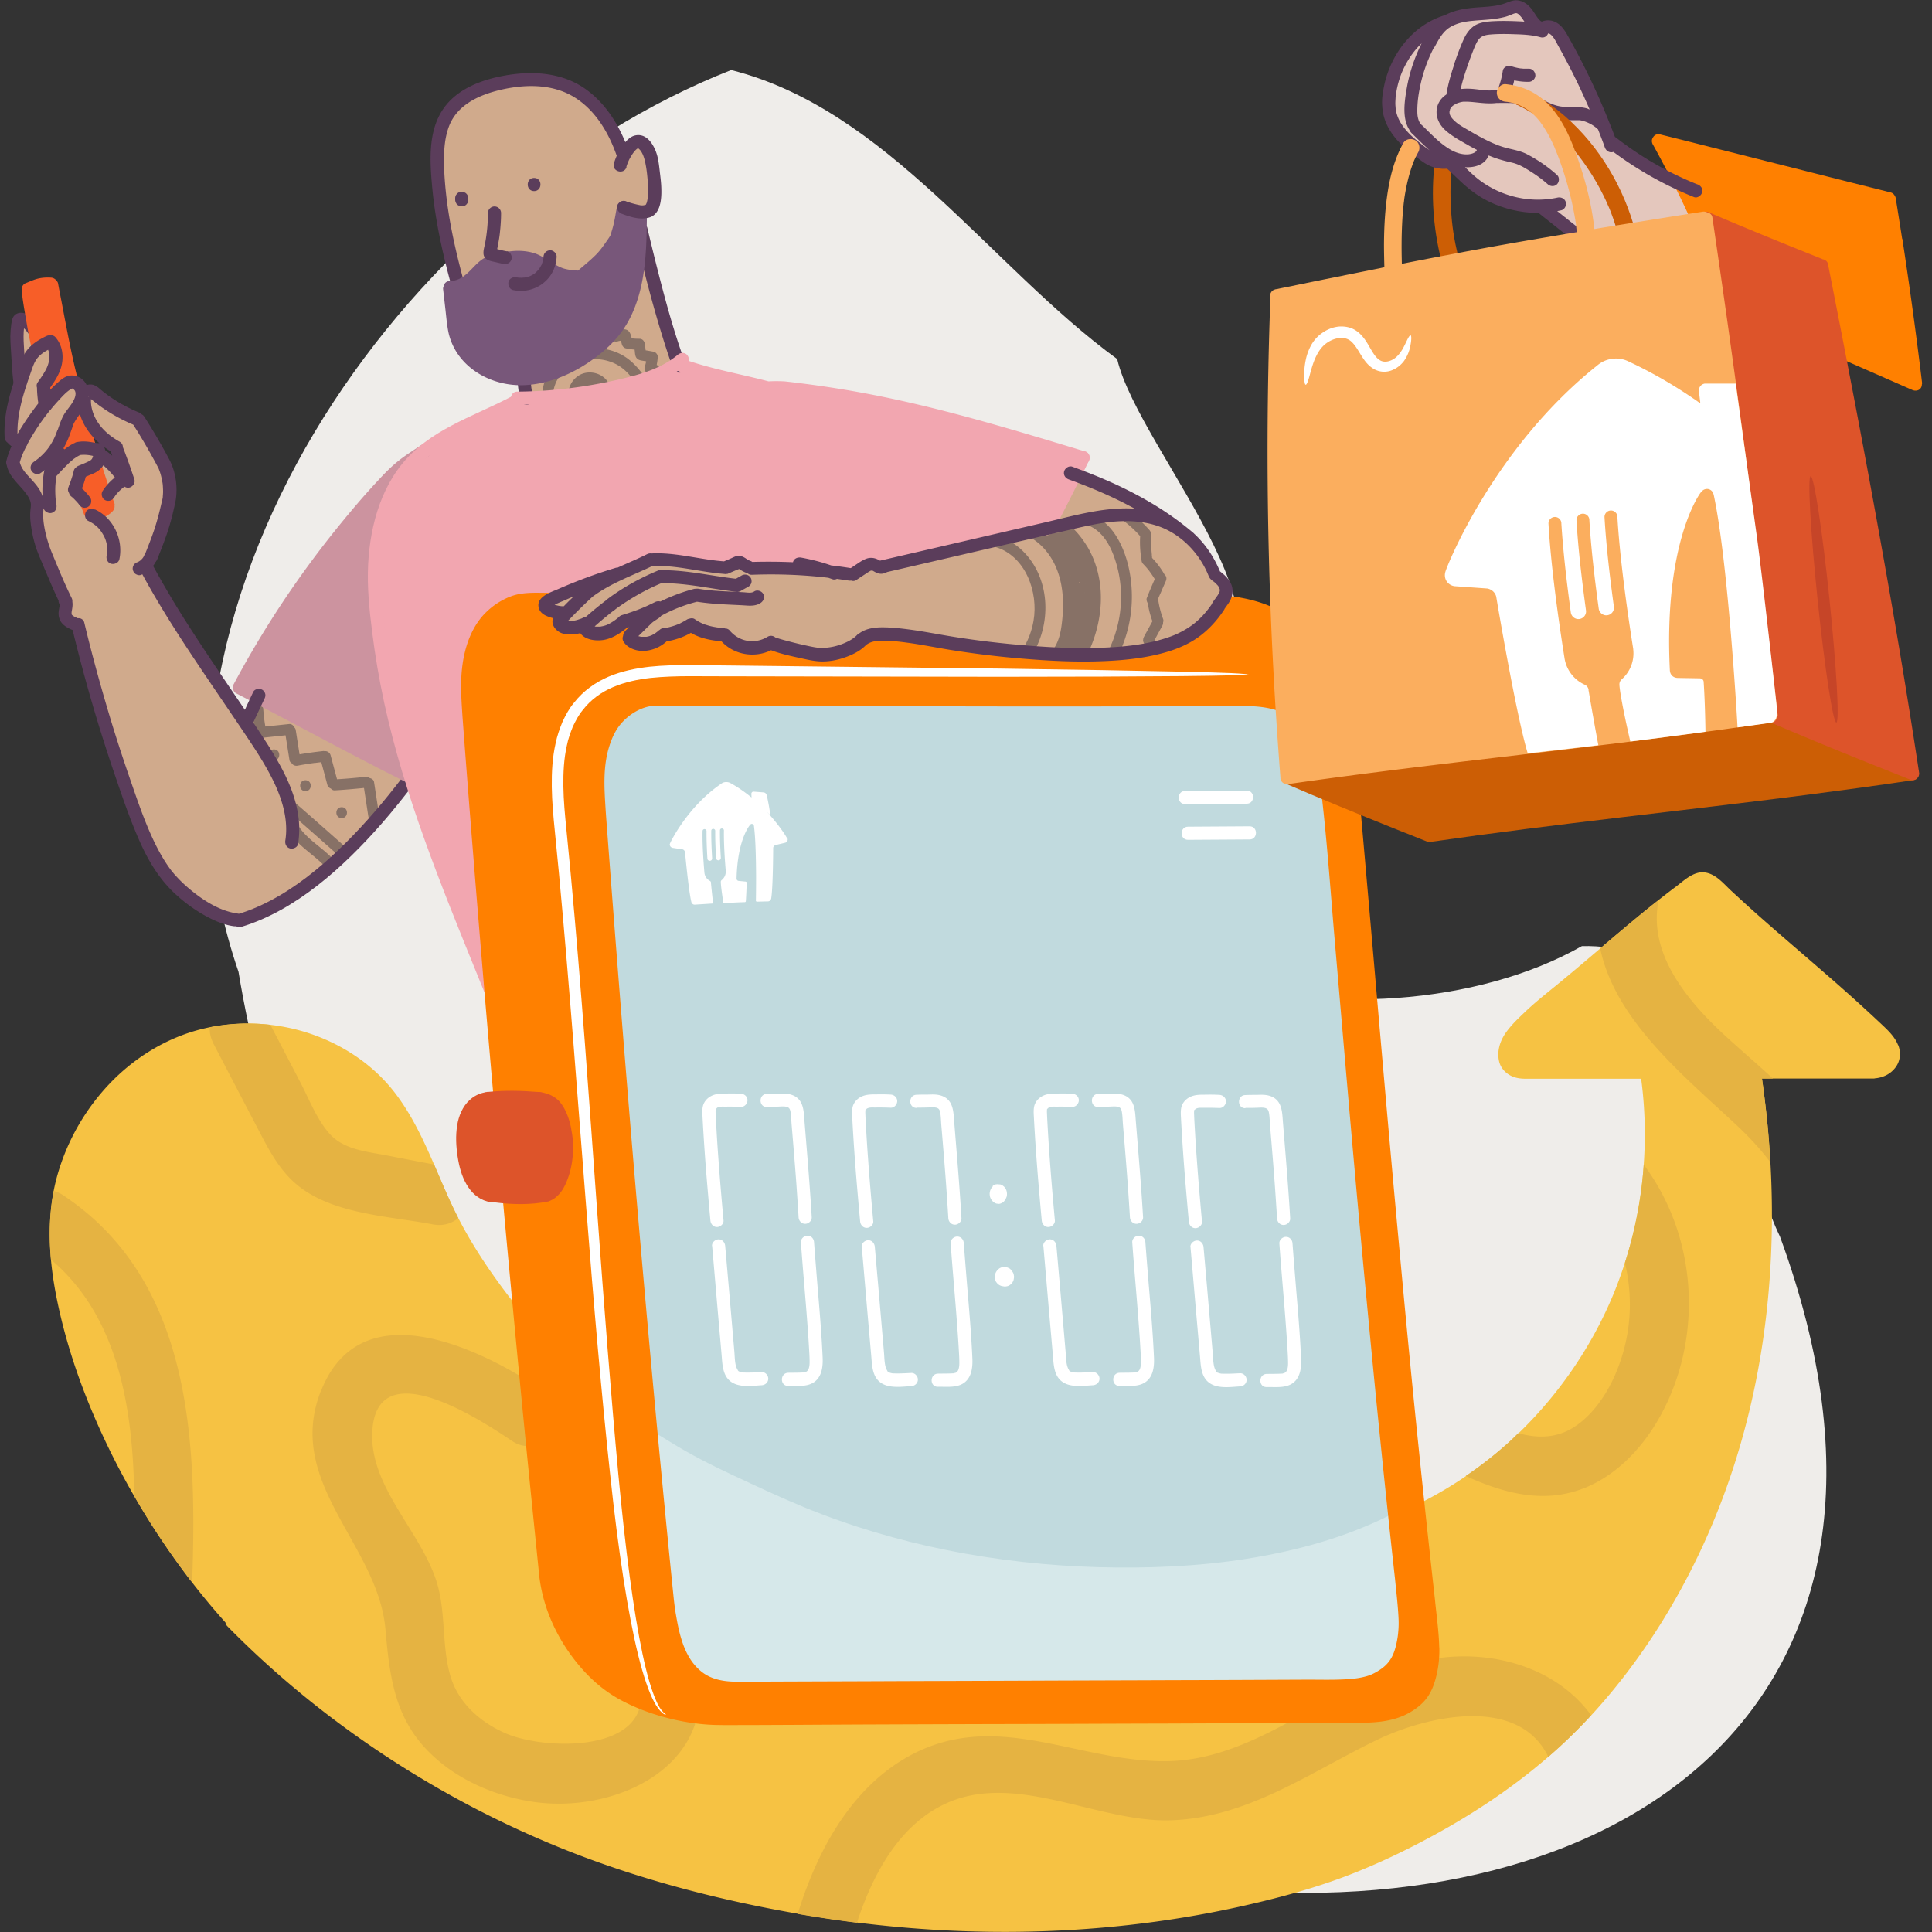 <svg xmlns="http://www.w3.org/2000/svg" viewBox="0 0 200 200"><rect x="0" y="0" width="200" height="200" fill="#333333" stroke="none"/><defs><style>.cls-1{fill:none}.cls-2{fill:#f2a6b0}.cls-4{fill:#f75e28}.cls-6{fill:#fff}.cls-9{fill:#e5b342}.cls-10{fill:#ff8000}.cls-13{fill:#d0aa8c}.cls-16{fill:#cc5e05}.cls-17{fill:#dd542a}.cls-18{fill:#877166}.cls-19{fill:#5b3d5b}</style></defs><path d="M184.26 128c-5.3-10.96-4.42-30.39-20.5-30.06-21.61 12.3-66.78 4.16-41.07-26.1 14.96-4.69-4.77-24.89-7.04-34.67-13.09-9.54-23.84-25.87-39.96-29.92-34.11 13.39-63.98 55.63-51 93.35C44.36 219.18 220.1 225.82 184.26 128Z" style="fill:#efedea" id="BG_Strong"/><g id="Illustrations"><g id="Layer_4"><path class="cls-13" d="M64.55 21.49s1.67.6 2.32.24.87-.98.88-1.57-.22-3.17-.33-3.6-.84-1.89-1.11-1.89-1.17.6-1.31.79-.31.48-.31.48-2.22-4.1-2.93-4.81-3.47-2.64-5.07-2.77c-1.6-.13-4.77-.01-6.3.62s-3.49 1.34-4.16 3.01c-.66 1.68-1.05 3.65-.95 5.3s1.18 8.49 1.39 9.38.72 2.81.72 2.81 1.35-.62 2.05-1.28 2.32-1.33 2.86-1.42 1.84-.24 2.55 0 2.47 1.02 3.31 1.43 1.99.42 2.13.3 2.6-2.52 3-3.09 1.25-3.92 1.25-3.92ZM54.51 41.21l-.25-1.75s2.99-.67 4.45-1.48c1.47-.81 3.83-2.57 4.94-4.13s1.95-3.75 2.11-4.62.55-5.32.55-5.32l3.77 13.72s-1.42 1.12-3.48 1.67-12.1 1.9-12.1 1.9ZM3.83 36.17s-.31-2.14-.68-2.48-.99-.89-1.13-.61-.32.73-.27 1.79.24 3.95.24 3.95-.85 3.9-.84 4.64.02 1.79.02 1.79l.85.81s-.83 1.29-.67 1.83 1.06 1.66 1.63 2.46.78 1.73.82 2.71.22 2.49.58 3.43 1.11 3.64 1.5 4.09.84 1.95.85 2.38 0 1.22.49 1.42 1.07 1.12 1.07 1.12 4.19 14.39 4.76 15.98 2.91 7.38 3.72 8.44 3.52 3.61 4.64 4.18c1.12.57 3.6 1.12 3.6 1.12s5.37-1.96 8.24-5.02c2.87-3.06 8.12-8.25 8.12-8.25l1-1.62-15.75-8.13-1.07 2.43s-6.47-9.23-7.08-10.27-3.39-5.91-3.39-5.91 1.22-1.97 1.47-2.95 1.07-4.32 1.05-4.81-1.46-4.4-1.95-5.19-.86-1.94-1.45-2.2-4.31-2.85-4.52-2.74-.99 0-.89.8.96 2.95 1.64 3.52 1.74 1.35 1.74 1.35l.93 2.92-1.53-1.52-1.15-1.1-.37 1.16.77 3.42.41 1.29-1.51.6-.94-2.18-.34-1.56s.7-.72 1.08-.97.96-1.67.53-1.76-1.62-.16-1.96 0-.77.34-.77.34l-.58-2.51s1.07-1.85 1.35-2.39.44-1.65.29-1.87-.93-.5-1.14-.41-1.68 1.21-1.82 1.45-.68.33-.68.33l.18-1.7s1.04-2.27.92-2.96-.24-1.46-.24-1.46-1.29.39-1.74.79ZM111.24 49.18s6.21 2.63 7.14 3.19 5.13 3.42 5.92 4.61 1.86 2.83 2.07 3.07.88 1.62.26 2.26-2.73 2.62-3.56 3.25-3.2 1.54-4.68 1.75c-1.48.21-6.96.48-8.05.44-1.09-.04-9.32-.48-10.25-.77S92 65 90.69 65.56c-1.31.56-1.74 1.17-2.68 1.53s-2.95.77-3.8.6-4.4-1.17-4.4-1.17-2.5 1.02-3.11.57-1.43-1.27-1.66-1.33-1.94-.3-2.28-.44-1.56-.33-1.56-.33l-2.6.84s-1.79.94-2.28.83-1.19-.61-1.19-.61.97-1.14 1.29-1.46 1.44-1.26 1.44-1.26l-3.35 1.05s-1.16.92-1.64 1.04-1.94.06-2.14-.22-.36-.4-.97-.31-1.55-.3-1.55-.3l.16-.89-1.36-.73s-.32-.56-.32-.74 5.14-2.57 5.54-2.49 4.92-1.78 5.11-1.79 5.65.47 6.09.51 2.03-.06 2.61-.11 1.51.49 1.77.42 8.51.44 8.51.44l2.19.1s1.47-.86 1.75-.84 1.71 0 2.41-.13 14.88-3.32 14.88-3.32l1.36-.84 2.35-5.02Z"/><path d="M141.45 174.24s-24.36.11-25.08.28-32.05.67-32.43.48-10.23-.43-10.66-.64-2.68-1.21-3.37-3.96-1.38-8.76-1.58-10.77-2.49-26.66-2.49-26.66-2.06-24.39-2.33-27.71c-.26-3.32-1.67-20.97-1.73-22.67s.58-6.36 1.26-7.27 1.76-2.89 5.14-2.88 27.38 0 27.38 0h33.23l3.43.52 1 7.6 4.14 2.03 1.78 20.05s4.46 48.36 4.73 50.97 1.51 13.64 1.45 14.56-.33 2.97-.72 3.62-1.59 2.44-3.16 2.45Z" style="fill:#c1dade"/><path d="m173.77 18.59-7.1-3.82s-1.87-6.2-2.79-7.3-2.3-4.77-2.8-4.71-1.79.07-1.79.07S157.71.95 157.5.85s-1.71.25-2.47.36-5.39.9-6.24 1.35-2.57 1.66-3.23 2.71-1.79 2.39-1.79 3.65.28 2.58.48 3.4 2.42 3.12 2.85 3.44 2.63.75 2.63.75 2.84 2.7 3.81 3.23c.97.53 4.3 1.18 4.71 1.39s1.37.27 1.37.27l3.67 3.27 12.34-2.17-1.87-3.92Z" style="fill:#e4c7bd"/><path class="cls-2" d="M50.55 101.9s-6.34-16.28-6.77-17.55-3.25-10.74-3.8-14.01-1.71-8.93-1.12-12.62 2.34-8.28 2.34-8.28 2.51-3 4.89-4.25 8.41-3.98 8.41-3.98 6.61-.64 8.69-1.08 7.28-2.58 7.28-2.58 6.36 1.96 7.03 2.12 2.4.33 3.73.49 11.66 1.91 13.33 2.31c1.67.4 17.57 4.92 17.57 4.92l-3.61 7.46-17.19 4.02s-.87-.72-1.45-.4-1.87.85-1.87.85l-8.55-.55h-1.65l-1.1-.84-1.93.84s-6.46-1.21-6.71-1.08-2.13.73-2.47.91-3.36 1.14-3.36 1.14l-5.19 2.25s-1.12-.53-2.19-.12-4.06 1.43-4.72 2.59-1.64 3.94-1.59 7.29.81 12.79.81 12.79l1.2 17.35Z"/><path class="cls-18" d="M103.01 56.61c3.15.92 4.5 4.67 3.98 7.66-.17.97-.5 1.9-1.01 2.75-.37.63.61 1.2.98.57 1.93-3.26 1.7-7.83-1.08-10.55-.72-.71-1.6-1.24-2.57-1.52-.7-.2-1 .89-.3 1.09Z"/><path class="cls-18" d="M112.52 56.53c-.53-.88-1.2-1.68-1.98-2.33-.24-.19-.57-.23-.8 0-.2.2-.24.6 0 .8.05.04.1.09.15.13-.49-.03-.97.07-1.43.28a.36.36 0 0 0-.1.07 6.81 6.81 0 0 0-1.05-.78c-.63-.37-1.2.6-.57.98 1.3.78 2.24 2.06 2.75 3.48.62 1.72.65 3.58.43 5.37-.11.92-.31 1.85-.84 2.63-.17.25-.05.63.2.77.28.16.6.05.77-.2.09-.14.17-.28.25-.42.19.26.59.35.86.09l.11-.11c.07.05.16.09.25.11-.03.22.05.45.26.58.25.14.64.07.77-.2 1.72-3.52 2.05-7.79-.02-11.25Zm-2.42.71c-.06.01-.04 0 0 0Zm.69 2.37v-.02h.02s0 .01-.01.02Zm1.56.79c.06-.05.01.03 0 0Zm-.05.94s0 .01-.01.03c0-.02 0-.03.01-.03Zm-.57-1.08h.05v.02c-.03 0-.05.01-.08.02-.01-.03-.02-.05.02-.04Zm-.5-2.39-.01-.01.01.01Z"/><path class="cls-18" d="M112.71 54.41c1.63.69 2.43 2.44 2.88 4.04.52 1.83.6 3.79.24 5.67-.21 1.07-.54 2.12-1.02 3.1-.13.27-.07.61.2.77.25.14.64.07.77-.2.94-1.93 1.42-4.06 1.39-6.21-.03-2.04-.49-4.21-1.55-5.97-.56-.93-1.34-1.75-2.34-2.18-.28-.12-.61-.08-.77.2-.14.24-.08.65.2.77ZM26.12 73.37zM39.22 84.21l-.5-3.26c-.03-.21-.23-.36-.44-.4a.49.49 0 0 0-.37-.14c-1 .11-2.01.2-3.02.26l-.67-2.5a.59.59 0 0 0-.63-.41c-.05-.01-.09-.02-.14-.01-.82.09-1.63.2-2.44.34l-.4-2.55a.477.477 0 0 0-.16-.26c-.09-.2-.28-.35-.5-.33l-2.48.26c-.11-.61-.17-1.17-.22-1.83-.02-.29-.24-.58-.57-.57-.29.01-.59.25-.57.56.06.87.18 1.74.35 2.6.04.22.31.44.55.42l2.55-.27.41 2.58c.02.13.11.24.23.31.13.21.37.3.63.25.45-.09.91-.16 1.36-.23.12-.02.23-.03.35-.05h.06c.05 0 .11-.01.16-.02l.5-.06.63 2.35c.05.18.19.32.36.38.1.12.24.2.41.19 1.01-.06 2.01-.15 3.02-.25l.45 2.95c.05.29.43.48.7.4.32-.1.44-.38.4-.7Z"/><path class="cls-18" d="M28.36 78.71c.73 0 .73-1.13 0-1.13s-.73 1.13 0 1.13ZM31.62 81.9c.73 0 .73-1.13 0-1.13s-.73 1.13 0 1.13ZM35.37 84.69c.73 0 .73-1.13 0-1.13s-.73 1.13 0 1.13ZM61.7 37.18c.82.02 1.63.24 2.34.67s1.29 1.11 1.78 1.79c.18.25.49.37.77.2.24-.14.38-.53.2-.77-.62-.84-1.29-1.65-2.19-2.2s-1.89-.8-2.91-.83c-.73-.02-.73 1.12 0 1.13ZM57.25 40.99c0-.11.01-.21.02-.32v-.08.03c-.01-.03.02-.12.02-.15.04-.2.08-.39.15-.58.02-.05.03-.09.05-.14 0-.02.02-.05.03-.07.02-.06.02-.05-.02.03.02-.02.04-.1.06-.13.02-.04.04-.09.06-.13.09-.17.19-.33.3-.48.17-.24.05-.64-.2-.77-.29-.15-.59-.05-.77.2-.54.75-.8 1.66-.83 2.58-.01.3.27.58.57.57.32-.01.55-.25.57-.57ZM63.04 39.75c-.42-.88-1.44-1.32-2.38-1.16-.94.16-1.65.96-1.79 1.84-.05.29.08.62.4.7.27.06.64-.08.7-.4.01-.08.03-.16.05-.24 0-.03.02-.05.03-.07 0 .03 0 .02 0 0 .05.07.1.13.18.17.13.07.3.11.44.06.27-.1.55-.18.83-.22.08 0 .15-.02.23-.02.12 0 .23-.04.33-.11 0 0 0 .02.01.02.13.27.53.36.77.2a.58.58 0 0 0 .2-.77ZM63.95 35.33l.39-.08.16-.03s.2-.02.13-.02l-.29-.08.05.02-.2-.2v.01l.03.11.05.19.11.41c.05.18.21.36.4.4.46.1.94.15 1.42.14l-.57-.57.08.7c.03.27.03.59.24.79.19.18.43.2.68.24l.74.13-.42-.55c-.02.36-.1.7-.21 1.04-.09.28.11.64.4.7.23.05.38.11.57.24.25.17.63.05.77-.2.16-.28.05-.6-.2-.77s-.55-.29-.84-.35l.4.7c.14-.43.22-.88.25-1.34.02-.23-.19-.5-.42-.55l-.61-.11c-.17-.03-.37-.04-.53-.1l.25.14c.08.22.11.27.09.16l-.02-.12-.03-.25-.06-.49c-.04-.3-.23-.57-.57-.57-.38 0-.74-.02-1.12-.1l.4.4c-.1-.38-.15-.97-.52-1.19s-.92 0-1.31.08c-.3.07-.47.41-.4.7.08.31.4.46.7.4ZM29.51 83.69c1.82 1.58 3.62 3.17 5.42 4.77.23.2.57.22.8 0 .21-.21.23-.6 0-.8-1.8-1.6-3.6-3.19-5.42-4.77-.23-.2-.57-.23-.8 0-.2.2-.23.6 0 .8ZM29.99 86.17c.95 1.49 2.55 2.32 3.72 3.6.21.23.59.21.8 0 .22-.22.21-.57 0-.8-.57-.62-1.24-1.13-1.88-1.66-.32-.26-.64-.53-.93-.83-.14-.14-.27-.28-.4-.43s-.19-.24-.33-.45c-.17-.26-.5-.36-.77-.2-.26.15-.37.52-.2.77ZM116.39 54s.03.02.05.04c-.01 0-.03-.02-.04-.03Z"/><path class="cls-18" d="M120.13 61.43s.03-.06.04-.09c.01-.02.02-.06.03-.07.15-.36.31-.72.47-1.08.06-.14.1-.28.06-.44a.57.57 0 0 0-.19-.29s0-.02-.01-.02c-.35-.61-.78-1.18-1.27-1.69v-.07c0-.05-.02-.1-.02-.15v-.1c0-.03 0-.06-.01-.09 0-.05 0-.09-.01-.13-.02-.19-.03-.37-.04-.56-.02-.38-.01-.76 0-1.14 0-.06 0-.12-.03-.18a.635.635 0 0 0-.16-.46c-.63-.72-1.34-1.36-2.1-1.93-.11-.08-.31-.09-.44-.06a.63.63 0 0 0-.34.26.61.61 0 0 0-.06.44c.05.15.14.24.26.34s.06.05.09.07l.02.02s.01 0 .02.01h.01c.02.01.03.02.04.03.08.07.17.13.25.2a11.807 11.807 0 0 1 1.29 1.25c-.05.83 0 1.65.14 2.46 0 .15.05.29.16.41.22.23.43.46.62.71.21.28.41.57.59.87-.29.65-.57 1.31-.83 1.97-.05.13 0 .32.06.44.01.03.03.05.06.08v.05c.09.62.25 1.23.47 1.82l-.81 1.48c-.14.26-.07.63.2.77s.62.07.77-.2l.87-1.6c.05-.1.08-.21.07-.33.04-.11.05-.22.01-.34-.23-.62-.4-1.26-.5-1.91 0-.04-.03-.08-.05-.12.05-.13.1-.26.16-.39.04-.09.08-.19.12-.28Z"/><path class="cls-18" d="m118.41 66.56.24.48c.04.07.08.12.14.16.05.05.12.08.19.1.07.02.15.03.23 0 .07 0 .14-.02.21-.07l.12-.09a.48.48 0 0 0 .14-.25l.02-.15c0-.1-.03-.2-.08-.29l-.24-.48a.439.439 0 0 0-.14-.16.435.435 0 0 0-.19-.1.362.362 0 0 0-.23 0c-.07 0-.14.02-.21.07l-.12.09a.48.48 0 0 0-.14.25l-.02.15c0 .1.03.2.08.29Z"/><path d="M196.49 108.19c-.34-.85-.99-1.48-1.65-2.1-.87-.82-1.75-1.63-2.63-2.43-3.43-3.1-6.99-6.05-10.44-9.12-.87-.78-1.74-1.57-2.6-2.37-.79-.74-1.59-1.74-2.74-1.86-1.1-.12-2.07.81-2.88 1.43-.91.68-1.81 1.38-2.69 2.1-3.49 2.81-6.83 5.8-10.32 8.62-.88.72-1.76 1.43-2.58 2.21-.78.74-1.6 1.5-2.19 2.4-.51.79-.79 1.74-.61 2.68.14.79.71 1.4 1.44 1.7.43.17.89.22 1.35.22h11.94c.48 3.58.5 7.23.09 10.81a43.36 43.36 0 0 1-2.73 10.93c-1.2 3.02-2.76 5.91-4.62 8.58-1.85 2.66-4 5.11-6.4 7.29a41.28 41.28 0 0 1-7.98 5.67c-.45.24-.9.48-1.35.7-.33.17-.42.63-.24.93.06.11.15.19.25.24.29 2.7 1.47 13.92 1.41 14.92-.07 1.14-1.17 3.64-1.97 4.37-.79.74-2.58 1.66-4.48 1.52s-15.56.22-15.56.22l-42.21-.07s-10.71.39-14.14-.33c-3.43-.72-5.34-1.91-8.02-4.28-2.68-2.36-3.69-4.89-4.51-6.27-.82-1.38-.69-3.08-.93-4.75s-1.12-11.16-1.28-13.07c-.14-1.62-1.16-9.51-1.46-11.86.15-.02.29-.09.39-.19.28-.28.23-.67 0-.96-2.9-3.56-5.55-7.38-7.48-11.56-1.8-3.9-3.19-8.03-5.85-11.46-2.27-2.92-5.48-5.01-8.99-6.14-3.48-1.11-7.29-1.27-10.84-.41-3.6.87-6.89 2.86-9.47 5.5a22.767 22.767 0 0 0-5.57 9.62c-1.24 4.38-.9 8.97.04 13.37.88 4.14 2.24 8.15 3.93 12.03 1.72 3.95 3.78 7.75 6.12 11.36 2.18 3.37 4.62 6.59 7.3 9.58.02.13.07.26.19.38 10.21 10.4 23.04 18.65 36.66 23.8 7.12 2.69 14.57 4.59 22.06 5.91 7.62 1.34 15.36 2.02 23.09 1.93 7.71-.09 15.41-.93 22.94-2.59 3.75-.83 7.49-1.82 11.08-3.18 3.59-1.37 7.06-3.07 10.4-4.97 5.9-3.37 11.22-7.42 15.73-12.52 4.42-5 8.02-10.7 10.81-16.76 6.22-13.54 8.09-28.59 6.69-43.36-.16-1.66-.36-3.31-.59-4.95h11.52c.05 0 .11 0 .16-.02.85-.07 1.63-.44 2.15-1.14.5-.67.58-1.54.27-2.31Z" style="fill:#f6c243"/><path d="M145.48 165.09c-.12-1.53-.4-7.89-.4-7.89s-.15.06-.41.17c-.13-.36-.54-.65-.99-.42-4.59 2.27-9.61 3.62-14.66 4.42-5.07.8-10.26 1-15.38.86-5.13-.14-10.44-.72-15.56-1.75-5.08-1.02-10.08-2.5-14.88-4.47-2.45-1.01-4.85-2.14-7.25-3.26-2.25-1.05-4.46-2.17-6.57-3.48-.39-.24-.78-.48-1.18-.72-.75-.45-1.44.73-.69 1.17s.05.03.07.05v.1l.58 6.24c.03.33 1.11 11.43 1.65 13.53.54 2.1 2.32 3.96 2.96 4.52.63.56 6.72.77 8.39.5 1.68-.27 13.42-.04 15.97-.25 2.54-.21 17.78.02 20.22 0s15.02.05 15.02.05 9.08-.21 10.19-.77c1.1-.56 2.05-1.89 2.52-2.81s.52-4.27.4-5.79Z" style="fill:#d6e8ea"/></g><path class="cls-9" d="M6.54 123.73c-.33-.22-.66-.36-.98-.44-.45 2.35-.5 4.73-.28 7.11 6.99 5.9 8.47 15.39 8.62 24.46.69 1.19 1.4 2.37 2.15 3.53 1.18 1.81 2.43 3.58 3.75 5.3.06-.24.11-.5.12-.78.45-14.22-.28-30.46-13.37-39.17ZM163.97 154.06c4-1.59 6.96-5.22 8.7-9.06 3.58-7.89 2.69-17.47-2.51-24.43-.04.63-.1 1.27-.17 1.9-.32 2.8-.92 5.57-1.78 8.26.73 3.05.7 6.26-.22 9.4-.81 2.77-2.38 5.73-4.79 7.43-1.93 1.36-4 1.36-6.03.8-.31.3-.61.61-.93.9a40.269 40.269 0 0 1-4.51 3.53c3.89 1.77 8.05 2.93 12.25 1.26ZM171.69 93.19c-.27.22-.56.43-.83.64-1.76 1.42-3.49 2.88-5.21 4.35 1.55 7.4 8.52 13.07 14.02 18.2 1.34 1.25 2.56 2.55 3.59 3.93-.07-1.24-.16-2.47-.27-3.71-.16-1.66-.36-3.31-.59-4.95h1.14c-1.61-1.48-3.29-2.91-4.9-4.39-3.87-3.55-8.09-8.5-6.94-14.07ZM148.31 171.74c-.07 1.14-1.18 3.63-1.97 4.37-.79.74-2.58 1.66-4.48 1.52-.85-.06-4.05-.02-7.33.04-4.28 2.35-8.61 4.51-13.49 4.64-9.18.24-17.63-5.38-26.6-.7-6.24 3.26-9.84 9.93-11.86 16.52 2.04.35 4.08.66 6.13.91 1.68-5.13 4.51-10.38 9.57-12.5 7.14-2.98 15.4 2.07 22.76 1.9 8.05-.19 14.58-4.99 21.56-8.35 5.08-2.44 14.58-4.64 17.68 1.78a52.93 52.93 0 0 0 4.43-4.31c-3.59-4.94-10.24-6.86-16.4-5.82ZM22.08 108.01c1.5 2.87 3 5.75 4.5 8.62 1.08 2.06 2.12 4.18 3.87 5.76 3.67 3.32 9.74 3.47 14.37 4.36 1.07.2 1.96-.1 2.62-.66-.27-.52-.52-1.05-.77-1.58-.6-1.3-1.16-2.63-1.73-3.96-1.63-.31-3.26-.62-4.89-.94-2.07-.4-4.45-.59-5.93-2.24-1.34-1.5-2.17-3.7-3.09-5.45-1.01-1.94-2.03-3.89-3.04-5.83-2.09-.24-4.22-.15-6.27.26-.04.52.07 1.08.37 1.65ZM33.19 144.06c-3.68 9.49 5.93 15.82 6.71 24.58.42 4.76.9 9.07 4.43 12.65 2.83 2.87 6.75 4.59 10.69 5.21 7.02 1.1 15.5-2.02 17.15-8.78-.88-.06-1.64-.15-2.21-.27-1.42-.3-2.57-.68-3.63-1.18-.8 5.2-10.35 4.77-14.02 3.15-2.61-1.15-4.85-3.12-5.68-5.91-.93-3.15-.44-6.56-1.42-9.73-1.63-5.25-6.98-9.87-6.67-15.59.44-8.29 11.18-1.23 14.47.98.79.53 1.57.62 2.25.43-.02-.2-.03-.37-.04-.51-.07-.88-.41-3.58-.74-6.26-6.68-4.1-17.51-8.49-21.28 1.24Z"/><path class="cls-19" d="M24.98 95.95c2.89-.87 5.51-2.44 7.88-4.28 2.37-1.84 4.67-4.14 6.72-6.49 1.13-1.3 2.2-2.64 3.24-4 .22-.29.05-.76-.24-.93-.35-.2-.71-.05-.93.24-1.79 2.34-3.7 4.61-5.79 6.69s-4.39 4.05-6.96 5.55c-1.36.79-2.77 1.45-4.28 1.9-.84.25-.48 1.56.36 1.31Z"/><path class="cls-2" d="M111.54 47.04a260.59 260.59 0 0 1-3.58 7.08c-.17.32-.08.74.24.93.31.18.76.08.93-.24 1.23-2.34 2.42-4.7 3.58-7.08.16-.33.09-.73-.24-.93-.3-.17-.77-.09-.93.24Z"/><path d="M44.52 46.33c-.18-.3-.62-.45-.93-.24-.76.51-1.55.99-2.27 1.56-.82.64-1.55 1.4-2.25 2.16-1.43 1.53-2.79 3.14-4.11 4.77a102.681 102.681 0 0 0-10.77 16.25l-.03.06c0 .02-.02.04-.03.07 0 .02-.01.04-.01.07 0 .02 0 .04-.01.07v.06c0 .24.11.49.33.61 4.58 2.38 9.11 4.84 13.69 7.21 1.29.67 2.59 1.33 3.89 1.98.33.16.74.09.93-.24.18-.3.09-.77-.24-.93-.18-.09-.35-.18-.53-.26-.56-2.58-2.22-10.17-2.52-11.05-.37-1.06-.87-10.51-.46-12.92.27-1.58 1.32-4.28 2.01-5.96.24-.23.48-.45.73-.67.71-.62 1.56-1.1 2.35-1.64.3-.21.44-.6.24-.93Z" style="fill:#cc939f"/><path class="cls-2" d="M54.15 40.37c-3.76 2.26-8.21 3.41-11.45 6.49-3.13 2.97-4.38 7.37-4.59 11.57-.12 2.32.12 4.65.41 6.95.31 2.49.73 4.95 1.26 7.4 1.05 4.81 2.51 9.51 4.17 14.14 1.7 4.74 3.6 9.41 5.5 14.08l.72 1.78c.14.34.45.58.84.48.32-.09.61-.49.48-.84-1.87-4.63-3.77-9.24-5.51-13.92-1.69-4.54-3.21-9.15-4.36-13.86-.58-2.38-1.07-4.78-1.44-7.19s-.66-4.73-.72-7.11c-.09-3.92.63-8.24 3.17-11.37 2.75-3.39 7.11-4.68 10.84-6.63.47-.24.93-.5 1.38-.77.75-.45.07-1.63-.69-1.17Z"/><path class="cls-16" d="M148.52 16.83c-.4 3.34-.15 6.81.67 10.07.12.46.66.78 1.11.63s.76-.62.63-1.11c-.41-1.63-.62-3.08-.72-4.71-.1-1.63-.07-3.26.12-4.88.06-.47-.46-.93-.91-.91-.54.02-.84.4-.91.91Z"/><path class="cls-10" d="M196.91 24.71c-.22-1.41-.44-2.81-.67-4.22a.478.478 0 0 0-.1-.23.643.643 0 0 0-.42-.34c-2.95-.74-5.9-1.48-8.85-2.23l-10.6-2.67c-1.45-.37-2.9-.73-4.35-1.09a.646.646 0 0 0-.19-.04.63.63 0 0 0-.59.3c-.12.16-.18.37-.11.59.02.08.05.15.1.22 1.41 2.56 2.73 5.18 3.94 7.85.15.33.64.41.93.24.2-.12.3-.3.32-.5l.47.06 11.91 4.85 1.7 8.22a.64.64 0 0 0-.45.31c-.17.29-.1.78.24.93l7.75 3.4c.33.15.73.1.93-.24a.69.69 0 0 0 .08-.32.4.4 0 0 0 .02-.19 467 467 0 0 0-2.04-14.89Z"/><path class="cls-19" d="M65.1 15.67c-.89-2.51-2.28-4.88-4.48-6.45-2.34-1.67-5.31-1.9-8.07-1.45-2.54.41-5.29 1.38-6.75 3.63-1.5 2.31-1.3 5.35-1.06 7.97.32 3.49 1.09 6.92 2.01 10.3.23.84 1.54.48 1.31-.36-.76-2.8-1.43-5.64-1.8-8.53-.17-1.37-.29-2.76-.3-4.14 0-1.2.09-2.41.51-3.54.84-2.25 3.12-3.27 5.3-3.79 2.41-.57 5.13-.66 7.37.57 2.34 1.29 3.8 3.7 4.67 6.15.12.35.46.58.84.48.33-.09.6-.49.48-.84ZM70.98 37.7c-1.33-3.6-2.3-7.34-3.23-11.05-.25-1.02-.5-2.04-.74-3.06-.08-.36-.49-.57-.84-.48-.37.1-.56.48-.48.84.89 3.84 1.87 7.66 3.05 11.42.29.91.58 1.81.91 2.7.13.34.46.58.84.48.33-.09.6-.49.48-.84ZM53.58 39.47c.05.65.13 1.29.27 1.93.08.35.5.58.84.48.36-.12.56-.46.48-.84-.07-.3-.12-.6-.16-.9l.02.18c-.04-.28-.07-.56-.09-.85a.718.718 0 0 0-.2-.48c-.12-.12-.31-.21-.48-.2s-.36.07-.48.2-.21.3-.2.48Z"/><path d="M66.03 22.04c0-.13-.01-.21-.01-.21l-.81-.19a.687.687 0 0 0-.48-.81c-.34-.09-.75.12-.84.48-.12.54-.19 1.09-.31 1.63-.06.3-.14.6-.23.9-.05.16-.12.42-.16.52-.02.06-.16.26-.23.37-.42.6-.82 1.21-1.35 1.72-.56.55-1.17 1.04-1.77 1.56-.5-.03-.99-.07-1.47-.21-.52-.16-.94-.44-1.38-.71-.49-.29-.95-.6-1.48-.81-.53-.2-1.11-.29-1.67-.31-.92-.03-1.82.16-2.71.38-.32.08-.63.17-.92.32-.43.23-.81.59-1.15.94-.36.37-.71.75-1.14 1.04-.43.29-.84.43-1.35.44-.38 0-.6.27-.65.56-.04.09-.06.18-.05.28l.25 2.19c.08.74.15 1.49.29 2.22.24 1.17.81 2.24 1.63 3.11 1.6 1.69 3.96 2.52 6.26 2.42 2.68-.12 5.25-1.29 7.37-2.88 1.07-.8 2.03-1.71 2.8-2.81.69-.99 1.2-2.12 1.56-3.27.83-2.66.9-5.5.93-8.26 0-.56-.54-.76-.95-.6Z" style="fill:#78577a"/><path class="cls-19" d="M4.01 33.71c-.43-.65-1.32-1.59-2.19-1.27-.48.17-.59.64-.65 1.09s-.09.86-.1 1.29c0 .79.08 1.57.12 2.36s.1 1.6.2 2.4c.05.36.28.68.68.68.33 0 .73-.31.68-.68-.16-1.27-.2-2.55-.28-3.83-.04-.62-.05-1.24.02-1.86.01-.11.05-.22.05-.33 0-.36-.38.36-.43.17 0 .03.16.1.19.12.22.14.4.34.54.55.2.31.6.44.93.24.3-.18.45-.62.24-.93Z"/><path class="cls-4" d="M11.87 52.31c0-.07 0-.14-.03-.21-.45-1.27-.86-2.56-1.27-3.84-.11-.34-.48-.59-.84-.48-.33.11-.55.42-.49.75-.22.19-.51.47-.69.63-.16-.15-.39-.23-.62-.15-.33.11-.6.48-.48.84.41 1.12.82 2.24 1.24 3.37.1.28.36.5.65.5l.15.03c.19.02.38 0 .56-.02s.37-.06.55-.13c.4-.15.77-.37 1.06-.68.12-.13.2-.3.2-.48 0-.04 0-.08-.01-.11ZM9.86 45.9c-.38-1.29-.75-2.59-1.1-3.9-.09-.34-.49-.59-.84-.48-.35.11-.57.47-.48.84.06.22.12.44.18.65-.34.61-.72 1.3-.85 1.55-.13-.04-.28-.06-.4-.01-.16.05-.32.15-.41.31-.08.16-.13.35-.07.52a76 76 0 0 0 .55 1.61c.06.17.15.31.31.41.14.09.36.12.52.07.16-.05.32-.15.41-.31a.74.74 0 0 0 .09-.36l.99-.21c.17.14.4.21.61.14.35-.11.58-.47.48-.84ZM4.23 39.98c.11.39.22.78.33 1.16.05.17.16.32.31.41s.36.12.52.07.32-.15.41-.31.12-.34.07-.52l-.33-1.16c-.05-.17-.17-.32-.31-.41s-.36-.12-.52-.07-.32.15-.41.31-.12.34-.07.52Z"/><path class="cls-4" d="M8.03 39.18c-.67-2.64-1.16-5.33-1.67-8.01-.12-.61-.24-1.22-.35-1.83a.537.537 0 0 0-.17-.29.726.726 0 0 0-.56-.31c-.46-.03-.93 0-1.38.11-.4.1-.78.28-1.16.43-.02 0-.05.02-.07.03h-.01c-.03.01-.06.03-.09.05 0 0-.02 0-.03.02a.55.55 0 0 0-.09.07l-.02.02c-.02.02-.03.03-.04.05-.1.12-.16.26-.15.42s0 .02 0 .03v.06c.09.95.26 1.9.42 2.85.18 1.06.37 2.11.6 3.16.08.36.5.57.84.48.37-.1.55-.47.48-.83.15-.06.75-.3 1.23-.3.11.56.23 1.12.35 1.67L4.9 39.81l.24 1.55.95-.89.77-.65c.39.49 1.37.12 1.18-.63Z"/><path class="cls-19" d="M14.93 57.52v.02l.06-.16c-.07.17-.16.32-.27.46l.11-.14c-.11.14-.24.28-.39.39l.14-.11c-.14.11-.29.2-.46.27l.16-.07s-.03.01-.05.02c-.09.02-.17.06-.23.12a.52.52 0 0 0-.17.19c-.09.14-.12.36-.07.52s.15.32.31.41.36.14.52.07c.19-.07.37-.15.54-.26s.32-.23.46-.37.26-.3.37-.46.19-.35.27-.54c.03-.09.03-.18.01-.27 0-.09-.03-.17-.08-.25-.08-.14-.24-.28-.41-.31-.17-.04-.37-.03-.52.07l-.14.11a.69.69 0 0 0-.17.3ZM9.82 52.75c-.32-.14-.74-.1-.93.24-.16.3-.1.77.24.93.19.09.36.19.53.3.04.03.09.06.13.09.01.01.03.03.05.04l.23.2c.08.07.14.14.21.22.03.04.07.08.1.12l.02.02v.01c.12.17.24.35.34.54.02.05.05.09.07.14 0 .01.02.04.03.06.03.08.07.17.1.26.06.19.11.39.14.59v.06c0 .04 0 .08.01.12 0 .11.01.22 0 .33 0 .1-.01.2-.02.3v.02l-.03.18c-.07.35.1.75.48.84.34.08.76-.1.84-.48.42-2.03-.62-4.28-2.54-5.15Z"/><path class="cls-19" d="M26.78 75.63c-.19-.28-.38-.56-.56-.84.38-.82.77-1.64 1.16-2.46.08-.17.12-.34.07-.52a.712.712 0 0 0-.31-.41c-.3-.16-.77-.1-.93.24-.29.61-.58 1.23-.86 1.84-1.99-2.94-4-5.85-5.91-8.84a96.66 96.66 0 0 1-3.71-6.28c.26-.04.46-.24.56-.49.36-.93.74-1.86 1.05-2.8.31-.94.55-1.89.76-2.86 0-.01 0-.02.01-.03.34-1.5.14-3.23-.58-4.6-.81-1.53-1.67-3-2.6-4.45a.614.614 0 0 0-.25-.23.812.812 0 0 0-.32-.21c-.69-.28-1.5-.69-2.19-1.11-.73-.44-1.36-.91-1.99-1.45a.743.743 0 0 0-.21-.13c-.3-.22-.67-.25-1-.13-.15-.32-.39-.6-.74-.8-.47-.26-1.01-.27-1.49-.03-.33.17-.62.44-.9.69-.22.2-.43.41-.64.62v-.23c.53-.74 1.04-1.55 1.21-2.45.18-.98 0-2-.68-2.77a.632.632 0 0 0-.57-.19c-.12 0-.24.02-.36.08-.85.4-1.66.91-2.18 1.71-.27.41-.44.88-.6 1.34-.16.46-.33.94-.49 1.41C.88 41.19.36 43.21.48 45.27c.01.23.13.44.31.56.05.05.1.11.15.16.07.07.15.13.23.19 0 0 .01 0 .02.01-.22.49-.4 1-.53 1.52a.67.67 0 0 0 .04.45c.25 1.24 1.3 1.97 2.01 2.95.17.23.33.48.42.76.09.27.07.49.04.76-.07.52-.05 1.04.01 1.56.14 1.09.39 2.18.81 3.2.42 1.02.85 2.02 1.28 3.03.25.59.52 1.17.79 1.75 0 .12.02.24.09.35 0 .01.01.02.02.03v.16c-.04.22-.08.43-.1.65-.03.3.03.6.16.87.22.45.69.73 1.14.93l.15.06c1.21 5.01 2.65 9.96 4.31 14.83.82 2.41 1.64 4.83 2.68 7.16.91 2.03 2.07 3.92 3.73 5.42.88.8 1.86 1.52 2.89 2.1.94.53 1.98 1 3.06 1.15.36.05.73-.09.84-.48.09-.32-.11-.79-.48-.84-1.83-.26-3.53-1.36-4.94-2.54-.38-.32-.74-.65-1.09-1.01l-.42-.45c-.07-.08-.14-.17-.21-.25a5.88 5.88 0 0 1-.14-.17c-.72-.95-1.31-2-1.82-3.07-1.04-2.19-1.81-4.52-2.6-6.81-.84-2.43-1.62-4.87-2.34-7.34-.82-2.79-1.58-5.61-2.26-8.44a.594.594 0 0 0-.67-.48h-.01c-.1-.05-.2-.09-.3-.14-.05-.02-.09-.05-.14-.08-.01 0-.08-.06-.12-.09 0 0-.02-.01-.02-.02l-.03-.03s-.01-.02-.02-.03c0-.02 0-.03-.01-.05v-.19c.06-.36.14-.72.08-1.07a.738.738 0 0 0-.08-.41c-.31-.63-.6-1.26-.88-1.9-.35-.8-.71-1.69-1.1-2.62-.41-.98-.72-2.01-.88-3.06-.07-.43-.1-.97-.06-1.45v-.05l.03-.2c.06.35.51.58.84.48.38-.12.54-.46.48-.84l-.03-.2c0-.04-.01-.08-.02-.12-.01-.13-.03-.25-.04-.38-.02-.27-.03-.55-.03-.82 0-.27.01-.53.04-.79.01-.12.02-.24.04-.36 0-.03.02-.13.02-.14 0-.05.02-.11.03-.17.37-.39.73-.79 1.12-1.17.21-.21.43-.4.66-.59l.09-.06.18-.12c.13-.09.27-.16.41-.23h.04c.27-.03.54-.02.8.01.16.02.32.05.48.09-.01.07-.03.12-.05.18-.02.05-.05.09-.07.14l-.06.06-.06.06s-.02.01-.03.02c-.07.05-.14.08-.22.12-.35.17-.71.31-1.07.46a.47.47 0 0 0-.12.09c-.15.08-.27.22-.31.4-.13.54-.31 1.08-.52 1.59v.01s0 .02-.01.03v.01c-.07.16-.1.31-.05.48.02.06.05.13.09.19v.02l.07.16c.05.08.12.15.19.2.14.11.27.24.39.37.12.12.24.25.35.39.01.02.02.03.03.05.09.15.24.26.41.31.09.03.18.03.27.01.09 0 .17-.03.25-.08.14-.09.27-.23.31-.41s.03-.37-.07-.52c-.08-.13-.18-.25-.28-.37l-.27-.3c-.1-.11-.21-.21-.32-.31.16-.39.29-.8.4-1.21.28-.12.57-.24.85-.36.36-.17.66-.4.89-.71.03-.03.04-.07.07-.11.44.38.84.8 1.2 1.26-.5.39-.93.87-1.27 1.4-.19.3-.07.76.24.93.33.18.72.08.93-.24l.21-.3c.21-.26.45-.5.71-.71.06-.05.13-.09.19-.13.15.1.34.14.53.08.34-.11.59-.47.48-.84-.37-1.12-.76-2.23-1.19-3.33 0-.21-.09-.42-.33-.56-.96-.54-1.83-1.25-2.39-2.21A4.34 4.34 0 0 1 9.45 42c-.03-.21-.05-.49-.03-.69 1.32 1.1 2.79 1.99 4.37 2.65.91 1.42 1.74 2.86 2.53 4.35l.09.18c.02.03.03.06.04.09.05.14.11.29.15.43.1.32.16.64.22.96v-.02c0 .05.01.09.02.13 0 .09.02.18.02.27.01.18.02.36.02.54 0 .18-.02.36-.03.54 0 .08-.01.09 0 .02 0 .05-.01.09-.02.13-.01.08-.03.16-.05.23 0 0 0 .02-.01.03-.22.98-.46 1.94-.77 2.89s-.69 1.87-1.05 2.8c-.05.14-.04.29.02.42-.4.09-.75.53-.5 1.01 2.03 3.81 4.4 7.43 6.82 11.01 1.2 1.78 2.42 3.56 3.62 5.34 1.2 1.79 2.38 3.51 3.32 5.4s1.65 4.11 1.31 6.28c-.06.36.09.73.48.84.32.09.78-.11.84-.48.69-4.34-1.79-8.25-4.09-11.72ZM7.4 63.55v.02-.02Zm0 .05s0-.01 0 0Zm.14.14Zm-.09-.07Zm-.04-.06v-.03s0 .02.01.03ZM5.78 51.93c0 .05 0 .05 0 0Zm5.67-5.22c.06.15.12.31.17.47-.23-.2-.47-.39-.72-.57-.03-.11-.07-.22-.11-.33.21.16.43.3.66.44Zm-2.32-5.67.08.08a.23.23 0 0 1-.08-.07Zm-6.37-1.23c.14-.44.3-.88.45-1.32.14-.39.26-.78.47-1.14.3-.52.78-.86 1.3-1.14.01.04.05.14.06.16.02.08.04.15.05.23 0 0 .02.17.02.19v.28c0 .02-.02.17-.02.19-.01.08-.03.16-.05.24-.1.41-.24.69-.45 1.05s-.46.71-.7 1.05c-.11.16-.12.36-.06.54 0 .3.02.61.05.91.02.23.05.47.09.7-.38.49-.75.99-1.1 1.5-.37.54-.73 1.1-1.06 1.68-.04-1.76.4-3.46.95-5.12Zm3.19 4.71-.15.39c-.06.15-.05.14-.14.34-.14.31-.31.61-.49.89-.42.64-1.01 1.22-1.67 1.67-.3.21-.44.6-.24.93.18.3.62.45.93.24.15-.1.29-.21.43-.31v.02c-.03.05-.05.1-.06.15-.15.85-.2 1.69-.15 2.54-.05-.13-.1-.26-.16-.39-.31-.65-.83-1.17-1.31-1.7-.4-.43-.76-.88-.89-1.44.14-.49.31-.9.51-1.32.05-.1.1-.2.15-.31a.6.6 0 0 0 .13-.25c.23-.43.47-.84.73-1.25.49-.79 1.03-1.53 1.6-2.24.05-.04.1-.09.13-.15.24-.29.49-.58.75-.86.38-.41.79-.88 1.26-1.17.02-.01.18-.09.11-.07.07-.02.05-.01.12.02.03.01.14.1.17.14.17.22.12.56.01.84-.28.72-.91 1.25-1.24 1.95-.21.44-.36.9-.52 1.36Zm2.44 2.52h-.03s.09-.04.13-.08l-.1.08Zm1.91-1.16a.964.964 0 0 0-.24 0c-.37-.07-.74-.14-1.12-.17-.18-.01-.37-.02-.55 0-.14.01-.27.03-.41.05-.11.02-.2.06-.29.12-.03.01-.06.02-.08.03-.33.17-.64.38-.92.61-.03-.02-.05-.04-.07-.06-.02-.01-.04-.03-.06-.04.22-.38.41-.77.57-1.19.1-.25.19-.51.28-.76.04-.12.08-.23.12-.34.02-.05.04-.11.06-.16 0-.02 0-.02.01-.03v-.02c.18-.38.42-.72.67-1.05.04.12.07.23.11.34.4 1.06 1.07 1.95 1.91 2.67Zm6.17 2.65Z"/><path class="cls-10" d="M58.43 81.49c.42 5.59.85 11.19 1.29 16.78.45 5.64.9 11.28 1.38 16.93.47 5.64.97 11.39 1.47 17.09s1.02 11.34 1.56 17.01a2323.408 2323.408 0 0 0 1.86 18.81c.04.36.29.68.68.68.34 0 .72-.31.68-.68-.57-5.58-1.13-11.16-1.66-16.75-.54-5.63-1.06-11.27-1.56-16.91-.51-5.69-1-11.39-1.48-17.08-.48-5.67-.94-11.35-1.39-17.03-.45-5.6-.88-11.21-1.3-16.82l-.15-2.04c-.07-.87-1.42-.87-1.36 0Z"/><path class="cls-10" d="M59.78 81.49c-.16-2.35-.31-4.72.43-6.99.31-.96.76-1.87 1.46-2.61.78-.81 1.78-1.43 2.88-1.68.6-.13 1.22-.08 1.83-.08h5.82c2.62 0 5.24.01 7.85.02 5.29.01 10.58.03 15.87.04 5.14 0 10.27.02 15.41.01 4.74 0 9.48-.01 14.23-.04h1.63c.87 0 .88-1.36 0-1.36-4.78.03-9.55.04-14.32.05H97.24c-5.37 0-10.74-.02-16.11-.04-2.68 0-5.37-.01-8.05-.02h-3.94c-1.31 0-2.6-.04-3.89 0-2.4.07-4.67 1.76-5.73 3.87s-1.3 4.54-1.2 6.9c.03.65.07 1.31.11 1.96.02.37.29.68.68.68.35 0 .7-.31.68-.68Z"/><path class="cls-10" d="M126.97 70.17h2.94c.75 0 1.51 0 2.25.06.37.03.68-.33.68-.68 0-.39-.31-.65-.68-.68-.75-.07-1.51-.06-2.25-.06h-2.94c-.87 0-.88 1.36 0 1.36ZM49.22 74.09z"/><path class="cls-10" d="M148.99 170.53c-.04-1.57-.26-3.14-.42-4.7v-.03a1736.403 1736.403 0 0 1-3.37-32.89c-.5-5.4-.98-10.6-1.45-15.9-.46-5.22-.92-10.44-1.37-15.66-.45-5.22-.91-10.45-1.37-15.67-.06-.64-.11-1.29-.17-1.93-.05-.51-.53-.72-.91-.63-.35-.04-1.1-.25-1.71-.43 0-.06-.01-.11-.02-.17-.04-.36-.28-.68-.68-.68-.33 0-.72.31-.68.68.57 4.96.91 9.95 1.34 14.93s.89 10.37 1.34 15.55a2761.058 2761.058 0 0 0 2.93 31.74c.55 5.51 1.12 11.01 1.72 16.52.08.69.15 1.39.23 2.08.13 1.29.28 2.57.36 3.87.03.48.04.94.01 1.42-.04.57-.09.95-.21 1.51-.25 1.14-.64 1.97-1.6 2.64-.46.32-.93.57-1.39.71-.59.18-1.2.27-1.8.32-1.67.13-3.36.05-5.03.07h-.05c-4.4.02-8.8.04-13.2.05-4.79.02-9.58.03-14.37.05s-9.64.03-14.46.05c-4.49.02-8.98.03-13.48.05-1.1 0-2.22.04-3.32 0-1.1-.04-2.27-.27-3.19-.99-1.79-1.39-2.33-3.78-2.69-5.9-.1-.55-.17-1.11-.23-1.66-.54-5.27-1.05-10.54-1.55-15.81-.5-5.32-.99-10.64-1.46-15.96-.48-5.38-.94-10.75-1.39-16.13a4083.322 4083.322 0 0 1-2.52-31.95c-.05-.64-.1-1.28-.14-1.92-.14-2.22-.29-4.45.41-6.59.29-.9.7-1.76 1.36-2.45.72-.76 1.65-1.35 2.67-1.58.55-.12 1.13-.08 1.7-.08h5.45c2.45 0 4.9.01 7.34.02 4.95.01 9.9.03 14.85.04 4.81 0 9.61.02 14.42.01 4.44 0 8.87-.01 13.31-.04h1.31c1.17 0 2.34-.01 3.51 0 1.11.02 2.11.11 3.17.45.35.11.74-.13.84-.48.1-.37-.12-.72-.47-.83l-.18-2.8-.04-4.69s-.03-.19-.09-.41c.41-.23.58-.89.05-1.18-1.75-.94-3.71-1.32-5.67-1.54-.36-.04-.68.34-.68.68 0 .19.07.34.18.45-.95.92-2.94 2.98-4.04 3.5-1.39.66-4.9 1.59-5.67 1.49s-6.5-.02-6.5-.02-12.73-1.45-13.19-1.54-2.41-.52-3.64-.62c-1.23-.11-3.3.35-3.3.35s-2.23 1.66-3.48 1.73c-1.25.07-4.79-.55-4.79-.55s-2.06-.6-2.58-.25-2.25.07-2.62-.15c-.37-.22-.77-1.05-1.54-1.07s-2.42-.68-2.81-.78c-.39-.1-1.63.39-1.63.39s-2.37.86-2.99 1.2-1.44.37-1.83 0c-.38-.36-.44-.79.04-1.21s1.88-1.5 1.88-1.5l.19-.51s-2.75.92-3.12 1.2c-.36.27-.82.84-1.64 1.04s-1.62-.12-1.88-.17c-.26-.05-.06-.33-.83-.27s-1.99-.17-1.95-.4l.16-.89s-.96 0-1.16-.36c-.09-.17-.32-.41-.53-.62h.01c.87 0 .88-1.36 0-1.36-1.32 0-2.65-.1-3.9.4a7.505 7.505 0 0 0-2.86 2.02c-1.46 1.7-2.05 4.05-2.17 6.25-.07 1.34.02 2.69.11 4.03v.02c.37 4.98.76 9.96 1.16 14.94.41 5.14.84 10.27 1.27 15.41.25 2.92.5 5.84.76 8.76.03.36.29.68.68.68.21 0 .44-.12.57-.3 1.09 0 3.4 0 3.94.23.7.29 1.98 1.83 2.17 2.9s-.02 4.51-.31 5.17c-.29.65-.64 1.83-1.08 1.83s-2.85.02-3 .14c-.07.05-.36.12-.64.18-.07-.31-.31-.57-.66-.57s-.71.31-.68.68c.47 5.16.95 10.31 1.44 15.46s.97 10.08 1.48 15.12l.84 8.29v.02c.4 3.66 2.08 7.09 4.52 9.82 1.08 1.21 2.33 2.25 3.75 3.04 1.5.83 3.12 1.45 4.77 1.89 1.71.46 3.48.74 5.26.79.29 0 .57.01.86.01 4.79 0 9.58-.04 14.37-.06 5.2-.02 10.4-.04 15.6-.05s10.45-.04 15.68-.05l14.56-.06h1.66c1.68-.02 3.37.04 5.06-.05 1.43-.07 2.84-.33 4.08-1.06.62-.36 1.21-.82 1.65-1.38.42-.53.7-1.15.9-1.8.35-1.12.5-2.35.47-3.52ZM65.98 69.45a14.204 14.204 0 0 1 0 0Zm-7.01 8.62c.03-.88.14-1.76.32-2.59-.11 2.16.05 6.63.07 8.03.01.87.36 5.62.68 9.85-.53-6.35-1.12-13.75-1.06-15.3Zm1.38-5.57c.22-.38.45-.7.71-.95-.24.3-.48.62-.71.95Zm2.76 57.86v-.11c.25 2.56.62 6.35.99 10.17l-.99-10.06Z"/><path class="cls-19" d="M60.12 64.07h-.01ZM59.29 64.3l.01-.01-.01.01zM126.27 59.09c-.62-1.46-1.5-2.78-2.66-3.85a.234.234 0 0 0-.07-.07 16.33 16.33 0 0 0-.47-.39c-2.72-2.23-5.81-3.92-9.05-5.29-1-.42-2.01-.81-3.02-1.18-.34-.12-.74.14-.84.48-.1.38.13.71.48.84 2.34.85 4.65 1.83 6.83 3.03-.4-.03-.81-.04-1.22-.03-2.71.06-5.37.82-7.99 1.43l-8.07 1.87-9.06 2.1s-.02 0-.03.01c-.08-.05-.16-.1-.24-.13-.38-.18-.79-.22-1.19-.07-.33.13-.62.31-.91.51l-.69.46c-.68-.11-1.35-.2-2.03-.28-1.01-.35-2.05-.62-3.11-.81-.35-.06-.75.09-.84.48-1.4-.06-2.81-.07-4.21-.03-.06-.04-.13-.08-.21-.11s.02 0 .04.02c-.01 0-.03-.01-.04-.02s-.01 0-.02 0c0 0-.02 0-.02-.01-.05-.02-.11-.05-.16-.08-.09-.05-.18-.1-.26-.16-.3-.2-.61-.33-.98-.24-.23.06-.45.19-.67.28l-.61.26c-2.51-.18-4.98-.95-7.5-.82-.15-.02-.3 0-.45.07-1 .5-2.04.93-3.07 1.4-.07 0-.14 0-.22.03-2.01.6-3.99 1.34-5.91 2.18-.78.34-2.32.8-2.03 1.95.13.51.57.77 1.03.93.15.06.3.1.46.14 0 .02-.01.03-.02.05-.18.53.15 1.04.57 1.33.31.22.7.29 1.07.31a4 4 0 0 0 1.19-.14c.49.7 1.59.83 2.38.71.91-.14 1.72-.67 2.43-1.25.08-.03.17-.05.25-.08-.12.12-.25.23-.37.36-.16.17-.25.36-.26.56a.64.64 0 0 0 .04.57c.46.75 1.45 1.04 2.29.96a3.76 3.76 0 0 0 2.18-.98c.88-.14 1.73-.43 2.51-.88.95.57 2.07.78 3.17.88 1.3 1.41 3.43 1.76 5.13.92 1.05.4 2.19.63 3.28.87.55.12 1.1.24 1.66.28.83.06 1.72-.08 2.51-.34.84-.27 1.79-.71 2.4-1.37.02 0 .04-.02.05-.03.51-.36 1.12-.4 1.73-.39.8 0 1.6.08 2.39.19 1.47.19 2.92.49 4.38.73 2.52.41 5.06.72 7.61.93 2.61.22 5.23.36 7.85.28 2.37-.07 4.83-.29 7.11-.97 1.15-.34 2.28-.83 3.26-1.53 1.07-.77 1.94-1.73 2.66-2.82.03-.04.04-.08.06-.12.13-.19.26-.36.39-.55.24-.35.4-.74.43-1.16.08-.95-.62-1.65-1.32-2.18Zm-.08 1.84s.01.03 0 0Zm.06.2v-.04.04Zm-68.04 1.12c.37-.17.74-.33 1.12-.48.02 0 .03-.01.05-.02-.35.33-.69.67-1.02 1.01-.32 0-.64-.06-.95-.16.26-.13.54-.24.8-.36Zm-1.14.23s-.01-.03 0 0Zm0 .32.01-.01c0 .02 0 .02-.01.01Zm1.71 1.5s-.01 0 0 0Zm65.75-.6c-.34.36-.79.77-1.11 1-.4.29-.83.55-1.27.77-.48.24-.83.38-1.37.56-2.17.71-4.46.94-6.73 1.02-2.59.1-5.19-.02-7.77-.23-2.58-.21-4.98-.49-7.44-.88-1.64-.26-3.26-.59-4.9-.8-.86-.11-1.72-.2-2.59-.2-.8 0-1.65.11-2.32.57 0 0-.02.01-.02.02-.09.03-.18.08-.25.16-.44.5-1.18.84-1.78 1.05-.7.24-1.45.36-2.19.32-.07 0-.14-.01-.22-.02-.1-.02-.2-.03-.31-.05-.26-.05-.52-.1-.78-.16-.61-.13-1.23-.28-1.83-.44-.47-.12-.95-.25-1.4-.41a.68.68 0 0 0-.78-.07c-1.33.82-2.95.53-3.94-.65a.6.6 0 0 0-.47-.2.593.593 0 0 0-.23-.05c-.14-.01-.29-.02-.44-.04-.02 0-.09-.01-.13-.02-.04 0-.08-.01-.12-.02-.28-.04-.56-.1-.83-.18l-.39-.12c-.07-.02-.14-.05-.2-.08-.02 0-.03-.01-.04-.02 0 0-.02 0-.02-.01-.26-.12-.5-.26-.73-.42-.16-.12-.38-.12-.58-.05-.09.01-.17.04-.25.09-.2.13-.41.24-.62.35-.09.05-.2.12-.3.14.09-.04.1-.04.03-.01l-.09.03-.15.06c-.22.08-.43.14-.65.2-.11.03-.22.05-.32.07-.06.01-.12.02-.19.03-.04 0-.26.04-.05 0-.19.02-.34.06-.47.19-.05.03-.1.06-.15.1-.05.05-.1.1-.16.14-.01.01-.03.02-.04.03-.02.01-.04.03-.05.04-.12.08-.24.15-.37.22-.03.02-.07.03-.1.05-.07.02-.13.05-.2.07-.07.02-.14.04-.2.05-.03 0-.07.02-.1.02h-.56c-.03 0-.06-.01-.07-.02-.03 0-.07-.02-.1-.02-.04 0-.07-.02-.11-.03l.29-.28.68-.67c.11-.1.22-.21.32-.31.05-.05.1-.1.16-.15.02-.02.04-.03.06-.05.21-.15.43-.29.64-.43.08-.06.15-.13.21-.21a15.75 15.75 0 0 1 3.71-1.46c1.11.17 2.22.25 3.34.3.57.03 1.14.05 1.72.09.54.04 1.1.04 1.55-.28.3-.21.44-.6.24-.93-.17-.3-.63-.45-.93-.24-.29.2-.72.1-1.09.08-.53-.03-1.07-.06-1.6-.08-1.03-.05-2.05-.11-3.06-.28-.11-.02-.21-.01-.31 0-.06 0-.13 0-.19.02-1.19.31-2.35.75-3.46 1.3a.733.733 0 0 0-.54.05c-.29.14-.57.28-.86.41-.08.04-.17.07-.25.11-.13.05.05-.02-.09.04-.15.06-.29.12-.44.18-.59.23-1.2.43-1.81.62-.14.04-.26.13-.35.24 0 0-.02.01-.03.02-.23.19-.44.35-.75.53s-.47.26-.85.35c-.02 0-.17.03-.19.04-.06 0-.12.01-.18.01h-.32c-.03 0-.07-.01-.1-.02-.01 0-.02 0-.04-.01.27-.24.55-.48.83-.72l.65-.53c.06-.05.12-.1.18-.14.01 0 .02-.02.03-.03l.03-.02.01-.01c.11-.09.23-.17.35-.26.04-.03.08-.07.12-.1 1.46-1.06 3.03-1.96 4.7-2.66 2.63-.03 5.23.61 7.84.9.1.01.2-.01.29-.06.04-.01.07-.03.11-.05l.77-.43c.08-.04.14-.1.19-.17.06-.07.1-.14.12-.23.03-.09.03-.18.01-.27 0-.09-.03-.17-.08-.25-.09-.14-.23-.27-.41-.31s-.36-.02-.52.07l-.6.34c-2.48-.28-5.08-.9-7.64-.88a.564.564 0 0 0-.34 0c-1.88.77-3.66 1.75-5.3 2.97-.05.04-.09.08-.13.12-.72.54-1.41 1.11-2.09 1.71-.09.01-.17.04-.25.08l-.18.09c-.02.01-.05.02-.08.04h-.01c-.08.04-.03.01 0 0-.07.02-.33.11-.36.12-.13.04-.26.07-.39.09h-.06c.03 0 .06 0 0 0h-.03.03c-.07 0-.14.01-.21.02h-.28c-.02 0-.03 0-.05-.01.82-.86 1.67-1.7 2.55-2.51l.01-.01h.01c1.86-1.38 4.06-2.14 6.13-3.14 2.51-.13 4.97.63 7.46.81.09.02.18.02.26 0H75.29c.04-.01.09-.03.13-.05.37-.16.73-.32 1.1-.46.05.04.11.07.16.11.22.14.45.24.69.34h.03c.11.1.26.16.45.15 2.64-.1 5.28 0 7.9.31.14.05.29.1.43.15.15.06.32.03.46-.04l1.23.18c.08.01.16.01.24 0 .18.06.37.06.54-.06s.83-.55.83-.55c.14-.09.27-.18.41-.27.06-.04.13-.08.19-.11.02-.01.07-.05.1-.05l-.06.03s.05-.02.07-.02c.01 0 .06 0 .07-.01.02 0 .04.02.04 0l.06.03c.06.03.12.07.18.1.14.08.28.15.44.18.28.06.5.01.76-.1.03-.01.05-.03.08-.05l15.34-3.55 3.89-.9c1.3-.3 2.49-.57 3.76-.72 2.13-.25 4.34-.09 6.18.89 1.84.98 3.34 2.69 4.14 4.71.06.15.16.28.28.37.04.04.09.09.14.12s.06.05.09.07h.01c.06.05.12.1.17.15l.18.18c.02.03.05.06.08.08l.01.02c.05.07.09.14.13.22v.01c0 .03.02.06.03.09l.02.06v.15c-.01.06-.03.12-.05.17-.02.03-.03.06-.05.09-.07.12-.14.24-.23.35-.17.25-.36.48-.5.75v.02c-.27.39-.53.73-.87 1.1Z"/><path class="cls-4" d="M55.84 114.4c.87 0 .88-1.36 0-1.36s-.88 1.36 0 1.36Z"/><path class="cls-17" d="M59.11 116.73c-.19-.92-.53-1.9-1.14-2.64-.49-.59-1.26-.92-2.02-1.03-.04 0-.08-.02-.11-.02h-.14c-1.7-.14-3.43-.18-5.13-.01h-.04c-.06 0-.12 0-.18.02h-.02c-.06 0-.11.02-.17.04-.58.11-1.11.38-1.56.8-.71.65-1.12 1.63-1.27 2.59-.18 1.1-.12 2.19.05 3.29.15.98.41 1.97.91 2.83.5.86 1.2 1.51 2.14 1.77.26.07.53.1.79.1 1.82.23 3.66.27 5.46-.08.02 0 .03-.01.04-.01h.04s.03-.01.04-.02c.95-.35 1.49-1.14 1.86-2.05.38-.92.56-1.81.64-2.75.08-.94 0-1.89-.19-2.81Z"/><path class="cls-6" d="M102.78 122.84s-.02.02-.04.03l-.02.02-.12.15c0 .01-.02.03-.02.04-.03.07-.07.14-.09.21 0 .02 0 .03-.01.05-.01.07-.03.15-.03.23 0 .1.01.19.03.28 0 .02 0 .03.01.05.02.07.05.14.09.21 0 .02.02.03.02.04.04.06.09.12.14.18.01.01.02.02.03.04.03.02.06.05.09.07.03.02.06.05.09.07.01 0 .03.02.04.02.06.03.12.05.18.07h.01c.03 0 .06.01.09.01.09.02.18.02.27-.01.03-.01.13-.05.17-.07h.01s.02 0 .02-.01c.06-.04.12-.09.18-.14.01-.01.02-.02.03-.04.05-.06.1-.12.14-.18 0-.01.02-.03.02-.05l.09-.21c.03-.09.04-.19.04-.28v-.06c0-.08-.02-.15-.03-.23-.02-.09-.06-.18-.1-.26 0-.02-.02-.03-.03-.05-.02-.03-.05-.06-.07-.09s-.05-.06-.07-.09a.138.138 0 0 0-.04-.03l-.15-.12h-.01l-.16-.07s-.07-.01-.1-.01-.08-.01-.12-.01h-.02c-.06 0-.14.02-.19.02h-.03c-.06.02-.13.05-.18.08-.14.07-.24.19-.33.32-.03.04-.05.09-.07.14-.05.13-.06.16-.07.31v.05c0 .06.02.13.02.19.01.08.05.15.09.22.04.08.1.14.17.19.07.06.14.1.23.12.09.03.18.03.27.01.09 0 .17-.03.25-.08l.14-.11a.69.69 0 0 0 .17-.3l.02-.18c0-.12-.03-.24-.09-.34v-.02l.07.16s0-.03-.01-.05l.02.18v-.05l-.02.18s0-.04.02-.05l-.07.16s.02-.04.04-.06l-.11.14.05-.05-.14.11s.03-.02.05-.03l-.16.07s.03-.01.05-.01l-.18.02h.05l-.18-.02-.16-.07s.02.01.02.02l-.14-.11.06.06-.11-.14s.03.05.04.07l-.07-.16.03.11-.02-.18v.12l.02-.18-.03.11.07-.16s-.03.06-.05.08l.11-.14-.06.06.14-.11s-.04.03-.06.04l.52-.07s-.02 0-.03-.01l.16.07s-.05-.02-.07-.04l.14.11-.06-.06.11.14s-.04-.06-.05-.09l.07.16-.03-.11.02.18v-.12l-.02.18s.01-.07.03-.1l-.07.16s.02-.05.04-.07l-.11.14s.03-.04.06-.06c.07-.06.11-.13.14-.22a.583.583 0 0 0 0-.52.518.518 0 0 0-.14-.22l-.14-.11a.692.692 0 0 0-.34-.09l-.18.02c-.12.03-.22.09-.3.17ZM103.73 131.18c-.07.02-.13.05-.2.08-.02 0-.03.02-.04.02-.06.04-.12.09-.17.13l-.04.04c-.05.05-.09.11-.13.17 0 .01-.02.03-.03.04-.03.06-.06.13-.09.2 0 .02-.01.03-.02.05s0 .03 0 .05c-.01.07-.03.15-.03.22v.05c0 .07.01.15.03.22.02.07.05.13.08.2 0 .01.01.03.02.04.04.06.08.11.13.17l.04.04c.05.05.11.09.17.13.01 0 .03.02.04.02.06.03.13.06.19.08.02 0 .03.01.05.01.04.01.09.01.13.02s.09.02.13.02h.04c.07 0 .15-.01.22-.03.02 0 .03 0 .05-.01.07-.02.14-.05.2-.09s.12-.08.17-.13c.01 0 .02-.02.03-.03.05-.05.09-.11.13-.17 0-.01.02-.03.02-.04.03-.06.06-.13.08-.19 0-.02 0-.03.01-.05l.03-.22v-.05c0-.07-.02-.15-.03-.22 0-.02 0-.03-.01-.05a.722.722 0 0 0-.09-.2c-.02-.04-.05-.07-.08-.11s-.05-.07-.08-.1l-.02-.02c-.05-.04-.1-.08-.16-.12l.31.41-.07-.17v-.02c-.02-.03-.05-.06-.06-.08a.614.614 0 0 0-.33-.25.487.487 0 0 0-.11-.04c-.03 0-.07 0-.1-.01s-.07 0-.1-.01h-.02s-.08.01-.1.01c-.02 0-.07 0-.1.02s-.07.03-.1.04a.26.26 0 0 0-.1.04h-.01c-.02.02-.05.04-.07.06-.02.02-.05.04-.07.05-.05.05-.09.1-.13.16-.02.03-.03.07-.05.11-.01.03-.03.07-.04.11 0 .03-.01.08-.01.1 0 .03-.01.07-.01.1v.02c0 .05.02.14.02.19 0 .04.03.07.04.11s.03.08.05.11c.04.08.1.14.17.19.07.06.14.1.23.12.09.03.18.03.27.01.09 0 .17-.03.25-.08l.14-.11a.69.69 0 0 0 .17-.3l.02-.18c0-.12-.03-.24-.09-.34 0 0-.01-.02-.02-.03l.07.16v-.03l.02.18v-.04l-.02.18s0-.03.01-.04l-.07.16s.01-.02.02-.03l-.11.14.02-.02-.14.11s.02-.01.03-.02l-.16.07h.03l-.18.02h.04l-.18-.02h.04l-.16-.07s.03.01.04.02l-.14-.11.02.02-.11-.14s.01.02.02.03l-.07-.16c.02.06.05.11.07.17.04.08.1.14.17.19.03.02.06.04.09.07l-.14-.11s.04.03.05.05l-.11-.14s.03.04.04.07l-.07-.16s.02.06.02.09l-.02-.18v.09l.02-.18s-.01.06-.02.09l.07-.16s-.02.04-.04.06l.11-.14s-.03.04-.05.05l.14-.11s-.04.03-.06.04l.16-.07s-.05.02-.08.02l.18-.02h-.1l.18.02s-.07-.01-.1-.03l.16.07s-.06-.03-.08-.05l.14.11-.06-.06.11.14s-.03-.04-.04-.06l.07.16s-.02-.05-.02-.07l.02.18v-.09l-.02.18s.01-.07.02-.1l-.07.16s.03-.06.05-.09l-.11.14s.04-.05.06-.07l-.14.11s.05-.03.07-.04l-.16.07s.02 0 .03-.01c.09-.02.17-.06.23-.12a.52.52 0 0 0 .17-.19c.05-.08.08-.16.08-.25.02-.09.02-.18-.01-.27l-.07-.16a.69.69 0 0 0-.24-.24l-.16-.07a.731.731 0 0 0-.36 0h.01ZM76.69 113.22c-.5-.03-.99-.03-1.49-.02-.53 0-1.05 0-1.54.24-.42.2-.77.58-.89 1.04-.1.4-.06.82-.04 1.23.12 2.26.28 4.52.47 6.78.11 1.28.22 2.57.34 3.85.03.36.29.68.68.68.34 0 .71-.31.68-.68-.19-2.08-.37-4.16-.52-6.24-.08-1.06-.15-2.11-.21-3.17-.03-.5-.06-1-.08-1.49 0-.15-.02-.3-.01-.46 0-.05 0-.1.01-.15 0 .02-.01.08 0 0 0-.03.02-.07.03-.1-.03.08-.04.05-.01.05.06 0 .09-.09.15-.12.03-.01.1-.05.19-.07.19-.05.43-.03.66-.03.53-.01 1.06 0 1.59.02.37.02.68-.33.68-.68 0-.38-.31-.66-.68-.68ZM79.39 114.57c.33 0 .67 0 1-.01.3 0 .7-.05.95 0 .31.05.43.19.49.51.08.44.08.92.12 1.37.17 2.03.34 4.06.49 6.1.08 1.16.16 2.31.23 3.47.02.37.3.68.68.68.35 0 .7-.31.68-.68-.13-2.21-.3-4.42-.48-6.63l-.27-3.32c-.08-1-.07-2.17-1.14-2.65-.51-.23-1.03-.21-1.57-.19-.39 0-.79 0-1.18.02-.87.01-.88 1.37 0 1.36ZM73.72 128.98c.22 2.51.43 5.01.65 7.52l.33 3.76c.08.92.09 2.05.87 2.7.87.72 2.25.5 3.28.44.37-.02.68-.3.68-.68 0-.35-.31-.7-.68-.68-.45.02-.91.05-1.37.05-.19 0-.38 0-.56-.01.12.01 0 0-.02 0l-.15-.03c-.07-.02-.2-.06-.22-.07-.07-.03-.08-.03-.15-.12.04.05-.08-.16-.09-.18a1.86 1.86 0 0 1-.12-.33c-.11-.46-.11-.96-.15-1.43l-.6-6.96c-.12-1.33-.23-2.65-.35-3.98-.03-.36-.29-.68-.68-.68-.34 0-.71.31-.68.68ZM81.61 143.47c.8-.02 1.77.11 2.5-.29.95-.52 1.09-1.64 1.05-2.62-.11-2.51-.33-5.02-.54-7.53-.12-1.48-.24-2.96-.35-4.43-.02-.37-.29-.68-.68-.68-.35 0-.7.31-.68.68.17 2.42.39 4.83.58 7.25.09 1.18.18 2.35.25 3.53.03.53.07 1.06.07 1.6 0 .22-.01.37-.05.55-.05.21-.09.28-.21.41-.01.01-.12.1-.03.03s-.02 0-.04.02c-.02.01-.05.02-.07.04-.1.07.12-.02 0 0-.06 0-.13.03-.2.05-.02 0-.13.02-.03 0 .11-.01-.06 0-.07 0-.5.03-1.01.02-1.51.03-.87.02-.88 1.38 0 1.36ZM92.19 113.31c-.5-.03-.99-.03-1.49-.02-.53 0-1.05 0-1.54.24-.42.2-.77.58-.89 1.04-.1.4-.06.82-.04 1.23.12 2.26.28 4.52.47 6.78.11 1.28.22 2.57.34 3.85.03.36.29.68.68.68.34 0 .71-.31.68-.68-.19-2.08-.37-4.16-.52-6.24-.08-1.06-.15-2.11-.21-3.17-.03-.5-.06-1-.08-1.49 0-.15-.02-.3-.01-.46 0-.05 0-.1.01-.15 0 .02-.01.08 0 0 0-.03.02-.07.03-.1-.03.08-.04.05-.01.05.06 0 .09-.09.15-.12.03-.01.1-.05.19-.07.19-.05.43-.03.66-.03.53-.01 1.06 0 1.59.02.37.02.68-.33.68-.68 0-.38-.31-.66-.68-.68ZM94.89 114.66c.33 0 .67 0 1-.01.3 0 .7-.05.95 0 .31.05.43.19.49.51.08.44.08.92.12 1.37.17 2.03.34 4.06.49 6.1.08 1.16.16 2.31.23 3.47.02.37.3.68.68.68.35 0 .7-.31.68-.68-.13-2.21-.3-4.42-.48-6.63l-.27-3.32c-.08-1-.07-2.17-1.14-2.65-.51-.23-1.03-.21-1.57-.19-.39 0-.79 0-1.18.02-.87.01-.88 1.37 0 1.36ZM89.21 129.07c.22 2.51.43 5.01.65 7.52l.33 3.76c.08.92.09 2.05.87 2.7.87.72 2.25.5 3.28.44.37-.02.68-.3.68-.68 0-.35-.31-.7-.68-.68-.45.02-.91.05-1.37.05-.19 0-.38 0-.56-.01.12.01 0 0-.02 0l-.15-.03c-.07-.02-.2-.06-.22-.07-.07-.03-.08-.03-.15-.12.04.05-.08-.16-.09-.18a1.86 1.86 0 0 1-.12-.33c-.11-.46-.11-.96-.15-1.43l-.6-6.96c-.12-1.33-.23-2.65-.35-3.98-.03-.36-.29-.68-.68-.68-.34 0-.71.31-.68.68ZM97.11 143.56c.8-.02 1.77.11 2.5-.29.95-.52 1.09-1.64 1.05-2.62-.11-2.51-.33-5.02-.54-7.53-.12-1.48-.24-2.96-.35-4.43-.02-.37-.29-.68-.68-.68-.35 0-.7.31-.68.68.17 2.42.39 4.83.58 7.25.09 1.18.18 2.35.25 3.53.03.53.07 1.06.07 1.6 0 .22-.01.37-.05.55-.05.21-.09.28-.21.41-.01.01-.12.1-.03.03s-.02 0-.04.02c-.02.01-.05.02-.07.04-.1.07.12-.02 0 0-.06 0-.13.03-.2.05-.02 0-.13.02-.03 0 .11-.01-.06 0-.07 0-.5.03-1.01.02-1.51.03-.87.02-.88 1.38 0 1.36ZM110.99 113.22c-.5-.03-.99-.03-1.49-.02-.53 0-1.05 0-1.54.24-.42.2-.77.58-.89 1.04-.1.4-.06.82-.04 1.23.12 2.26.28 4.52.47 6.78.11 1.28.22 2.57.34 3.85.03.36.29.68.68.68.34 0 .71-.31.68-.68-.19-2.08-.37-4.16-.52-6.24-.08-1.06-.15-2.11-.21-3.17-.03-.5-.06-1-.08-1.49 0-.15-.02-.3-.01-.46 0-.05 0-.1.01-.15 0 .02-.01.08 0 0 0-.03.02-.07.03-.1-.03.08-.04.05-.01.05.06 0 .09-.09.15-.12.03-.01.1-.05.19-.07.19-.05.43-.03.66-.03.53-.01 1.06 0 1.59.02.37.02.68-.33.68-.68 0-.38-.31-.66-.68-.68ZM113.69 114.57c.33 0 .67 0 1-.01.3 0 .7-.05.95 0 .31.05.43.19.49.51.08.44.08.92.12 1.37.17 2.03.34 4.06.49 6.1.08 1.16.16 2.31.23 3.47.02.37.3.68.68.68.35 0 .7-.31.68-.68-.13-2.21-.3-4.42-.48-6.63l-.27-3.32c-.08-1-.07-2.17-1.14-2.65-.51-.23-1.03-.21-1.57-.19-.39 0-.79 0-1.18.02-.87.01-.88 1.37 0 1.36ZM108.01 128.98c.22 2.51.43 5.01.65 7.52l.33 3.76c.08.92.09 2.05.87 2.7.87.72 2.25.5 3.28.44.37-.02.68-.3.68-.68 0-.35-.31-.7-.68-.68-.45.02-.91.05-1.37.05-.19 0-.38 0-.56-.01.12.01 0 0-.02 0l-.15-.03c-.07-.02-.2-.06-.22-.07-.07-.03-.08-.03-.15-.12.04.05-.08-.16-.09-.18a1.86 1.86 0 0 1-.12-.33c-.11-.46-.11-.96-.15-1.43l-.6-6.96c-.12-1.33-.23-2.65-.35-3.98-.03-.36-.29-.68-.68-.68-.34 0-.71.31-.68.68ZM115.91 143.47c.8-.02 1.77.11 2.5-.29.95-.52 1.09-1.64 1.05-2.62-.11-2.51-.33-5.02-.54-7.53-.12-1.48-.24-2.96-.35-4.43-.02-.37-.29-.68-.68-.68-.35 0-.7.31-.68.68.17 2.42.39 4.83.58 7.25.09 1.18.18 2.35.25 3.53.03.53.07 1.06.07 1.6 0 .22-.01.37-.05.55-.05.21-.09.28-.21.41-.01.01-.12.1-.03.03s-.02 0-.04.02c-.02.01-.05.02-.07.04-.1.07.12-.02 0 0-.06 0-.13.03-.2.05-.02 0-.13.02-.03 0 .11-.01-.06 0-.07 0-.5.03-1.01.02-1.51.03-.87.02-.88 1.38 0 1.36ZM126.22 113.34c-.5-.03-.99-.03-1.49-.02-.53 0-1.05 0-1.54.24-.42.2-.77.58-.89 1.04-.1.4-.06.82-.04 1.23.12 2.26.28 4.52.47 6.78.11 1.28.22 2.57.34 3.85.03.36.29.68.68.68.34 0 .71-.31.68-.68-.19-2.08-.37-4.16-.52-6.24-.08-1.06-.15-2.11-.21-3.17-.03-.5-.06-1-.08-1.49 0-.15-.02-.3-.01-.46 0-.05 0-.1.01-.15 0 .02-.01.08 0 0 0-.03.02-.07.03-.1-.03.08-.04.05-.01.05.06 0 .09-.09.15-.12.03-.01.1-.05.19-.07.19-.05.43-.03.66-.03.53-.01 1.06 0 1.59.02.37.02.68-.33.68-.68 0-.38-.31-.66-.68-.68ZM128.92 114.69c.33 0 .67 0 1-.01.3 0 .7-.05.95 0 .31.05.43.19.49.51.08.44.08.92.12 1.37.17 2.03.34 4.06.49 6.1.08 1.16.16 2.31.23 3.47.02.37.3.68.68.68.35 0 .7-.31.68-.68-.13-2.21-.3-4.42-.48-6.63l-.27-3.32c-.08-1-.07-2.17-1.14-2.65-.51-.23-1.03-.21-1.57-.19-.39 0-.79 0-1.18.02-.87.01-.88 1.37 0 1.36ZM123.24 129.1c.22 2.51.43 5.01.65 7.52l.33 3.76c.08.92.09 2.05.87 2.7.87.72 2.25.5 3.28.44.37-.02.68-.3.68-.68 0-.35-.31-.7-.68-.68-.45.02-.91.05-1.37.05-.19 0-.38 0-.56-.01.12.01 0 0-.02 0l-.15-.03c-.07-.02-.2-.06-.22-.07-.07-.03-.08-.03-.15-.12.04.05-.08-.16-.09-.18a1.86 1.86 0 0 1-.12-.33c-.11-.46-.11-.96-.15-1.43l-.6-6.96c-.12-1.33-.23-2.65-.35-3.98-.03-.36-.29-.68-.68-.68-.34 0-.71.31-.68.68ZM131.14 143.59c.8-.02 1.77.11 2.5-.29.95-.52 1.09-1.64 1.05-2.62-.11-2.51-.33-5.02-.54-7.53-.12-1.48-.24-2.96-.35-4.43-.02-.37-.29-.68-.68-.68-.35 0-.7.31-.68.68.17 2.42.39 4.83.58 7.25.09 1.18.18 2.35.25 3.53.03.53.07 1.06.07 1.6 0 .22-.01.37-.05.55-.05.21-.09.28-.21.41-.01.01-.12.1-.03.03s-.02 0-.04.02c-.02.01-.05.02-.07.04-.1.07.12-.02 0 0-.06 0-.13.03-.2.05-.02 0-.13.02-.03 0 .11-.01-.06 0-.07 0-.5.03-1.01.02-1.51.03-.87.02-.88 1.38 0 1.36Z"/><path class="cls-19" d="M48.48 20.69v-.16c0-.09-.02-.18-.06-.26a.518.518 0 0 0-.14-.22.464.464 0 0 0-.22-.14.583.583 0 0 0-.26-.06l-.18.02c-.12.03-.22.09-.3.17l-.11.14c-.06.11-.09.22-.09.34v.16c0 .09.02.18.06.26.03.08.07.16.14.22.06.07.13.11.22.14.08.04.17.06.26.06l.18-.02c.12-.03.22-.09.3-.17l.11-.14c.06-.11.09-.22.09-.34ZM55.29 19.78c.87 0 .88-1.36 0-1.36s-.88 1.36 0 1.36ZM52.48 26.02c-.27-.05-.53-.11-.8-.18-.12-.03-.24-.06-.35-.09-.07-.02-.15-.05-.22-.06-.11 0 .08.06-.01 0l.24.24.03.05v.36c.12-.73.29-1.44.37-2.17s.13-1.41.13-2.12c0-.37-.31-.68-.68-.68s-.68.31-.68.68c0 1.05-.1 2.1-.29 3.12-.11.58-.43 1.37.24 1.72.24.13.54.18.81.24.28.07.56.13.84.19.36.07.73-.1.84-.48.09-.34-.11-.76-.48-.84ZM53.09 30.02c1.09.24 2.23 0 3.12-.69s1.35-1.67 1.41-2.74c.02-.36-.33-.69-.68-.68-.39.02-.66.3-.68.68 0 .06 0 .11-.01.17 0-.06.01-.09 0-.01-.02.1-.04.2-.07.31-.02.09-.06.18-.09.27-.02.08.05-.1 0 .02-.02.05-.05.1-.08.15-.05.08-.09.17-.14.24-.02.04-.05.08-.08.12-.04.07.07-.07-.02.02-.06.07-.12.14-.19.21l-.12.12c-.01.01-.13.11-.06.06l-.07.05c-.04.03-.08.05-.12.08-.08.05-.17.1-.26.14-.05.02-.12.05-.03.02a3.25 3.25 0 0 1-.46.14c-.05.01-.1.02-.14.03-.06.01-.12.02-.02 0-.1 0-.2.02-.3.02-.11 0-.22 0-.33-.01-.03 0-.16-.03-.02 0-.06-.01-.12-.02-.17-.03-.35-.07-.75.1-.84.48-.08.34.1.75.48.84Z"/><path class="cls-2" d="M112.31 46.73c-4.04-1.22-8.08-2.45-12.15-3.55-4.08-1.1-7.79-1.97-11.74-2.67-2.38-.42-4.78-.76-7.19-1.03h-.03c-.54-.03-1.09-.03-1.64 0-2.75-.73-5.56-1.21-8.26-2.12a.746.746 0 0 0-.18-.63c-.28-.28-.68-.24-.96 0-1.7 1.41-3.8 2.01-5.91 2.51-2.24.53-4.51.9-6.79 1.11-1.3.12-2.61.18-3.91.19-.87 0-.88 1.36 0 1.36 2.42-.02 4.83-.22 7.22-.59 1.2-.19 2.39-.41 3.58-.69 1.18-.27 2.27-.55 3.36-.96.87-.33 1.69-.75 2.46-1.26 2.13.8 4.34 1.28 6.55 1.79a6.31 6.31 0 0 0-2.24 1.8c-.23.29-.28.68 0 .96.24.24.73.29.96 0 .68-.86 1.51-1.48 2.51-1.8 1.08-.34 2.14-.37 3.29-.31 4.09.46 8.15 1.15 12.16 2.06s7.79 1.95 11.64 3.07c2.31.68 4.62 1.38 6.92 2.07.84.25 1.2-1.06.36-1.31Z"/><path class="cls-16" d="M198.65 79.88c-.11-.39-.47-.53-.84-.48-.36.05-.71.1-1.07.16l-13.4-5.48s-24.16 3.13-28.54 3.57c-3.65.37-16.07 2.1-20.14 2.67-.35-.15-.7-.29-1.05-.44-.34-.14-.73-.1-.93.24-.17.29-.1.78.24.93 3.83 1.65 7.69 3.23 11.57 4.78l3.24 1.29c.13.05.27.04.39 0h.19c6.46-.93 12.95-1.73 19.43-2.5 6.45-.77 12.89-1.51 19.33-2.34 3.7-.48 7.39-.98 11.08-1.53.36-.05.56-.51.48-.84Z"/><path class="cls-17" d="M198.65 79.91v-.02a840.9 840.9 0 0 0-3.39-20.59 1321.2 1321.2 0 0 0-3.8-20.53c-.73-3.82-1.48-7.64-2.23-11.45-.05-.27-.31-.45-.57-.49a.69.69 0 0 0-.15-.07c-3.88-1.55-7.75-3.12-11.58-4.77-.34-.14-.73-.1-.93.24-.17.29-.1.78.24.93.21.09.41.17.62.26l6.4 49.99c-.2.02-.39.11-.5.32-.17.29-.1.78.24.93 3.83 1.65 7.69 3.23 11.57 4.78l3.24 1.29c.15.06.32.03.46-.04.1-.05.19-.12.25-.2.06-.07.1-.15.13-.24.03-.12.03-.24 0-.34Z"/><path class="cls-19" d="M144.5 9.74v-.01.01zM175.72 19.09a34.63 34.63 0 0 1-8.37-4.8.99.99 0 0 0-.17-.11c-.17-.45-.34-.9-.52-1.34a.612.612 0 0 0-.05-.12 72.724 72.724 0 0 0-4.35-9.08c-.27-.47-.57-.94-1.04-1.24-.5-.33-1.08-.38-1.62-.16-.04-.02-.08-.04-.13-.08-.12-.09-.25-.26-.34-.38-.26-.37-.48-.77-.8-1.1-.35-.36-.8-.62-1.31-.65s-.99.26-1.49.4c-1 .29-2.06.28-3.08.38-1.03.1-1.99.29-2.88.77-.02.01-.04.03-.06.04-.06 0-.12 0-.17.03-3.1 1.03-5.29 3.89-6.01 7.02-.17.77-.32 1.63-.23 2.42v.04c.13 1.82 1.26 3.28 2.61 4.41.36.3.73.58 1.1.86.35.26.7.53 1.1.72.59.28 1.25.4 1.89.34.54.48 1.05 1 1.59 1.49.71.65 1.4 1.17 2.19 1.62 1.53.86 3.26 1.35 5.02 1.45.21.01.43.02.65.01l3.61 2.86c.28.22.69.29.96 0 .23-.25.3-.72 0-.96l-2.62-2.08c.14-.02.28-.05.41-.08.36-.08.57-.5.48-.84-.1-.37-.48-.55-.84-.48-3.08.67-6.4-.23-8.74-2.34-.29-.26-.57-.53-.85-.8 1.02.05 2.05-.25 2.45-1.22.06.03.12.06.19.08.75.31 1.47.49 2.24.67.69.16 1.27.51 1.87.89.64.4 1.25.84 1.81 1.34.27.24.69.27.96 0 .25-.25.27-.72 0-.96-.93-.84-2-1.57-3.11-2.15-.66-.34-1.35-.45-2.06-.63s-1.31-.43-1.94-.73c-.62-.3-1.28-.66-1.9-1.03-.51-.3-1.07-.59-1.5-.97-.19-.17-.35-.33-.47-.52s-.17-.35-.14-.6c-.01.12.08-.24.03-.13.03-.06.06-.12.1-.18 0 0 .05-.06.04-.05.13-.16.23-.23.38-.31.02 0 .04-.02.05-.03.03-.01.05-.03.08-.04.15-.08.47-.18.73-.21H151.87c.21 0 .43.02.64.04.82.08 1.6.19 2.41.09h.03c.4 0 .8-.01 1.2 0 .15 0 .29 0 .44.02.06 0 .13 0 .19.01.03 0 .14.02.16.02.03 0 .06.01.08.01l.16.03c.11.03.22.06.32.09.12.04.23.08.35.13.02 0 .04.01.05.02 0 0 .01 0 .04.02.08.04.16.07.24.11.82.37 1.63.83 2.49 1.1.51.16 1.05.21 1.58.22h1.28c.7.12 1.41.48 1.9.96.24.62.48 1.23.7 1.86.12.34.46.58.84.48.02 0 .03-.01.04-.02 2.57 1.91 5.37 3.48 8.35 4.68.34.14.75-.15.84-.48.11-.39-.13-.7-.48-.84Zm-29.12-4.6c-1.02-.86-2.03-1.98-2.13-3.38v-.04c-.04-.3-.02-.61 0-.91 0-.14.02-.28.04-.42v-.02.01c0-.04.01-.07.02-.11l.06-.33c.13-.67.34-1.37.61-1.97.48-1.07 1.13-2.04 1.97-2.84-.73 1.46-1.26 3.03-1.54 4.64-.24 1.39-.52 3.2.33 4.41.03.09.09.17.17.25.61.58 1.21 1.21 1.86 1.77-.48-.32-.94-.7-1.38-1.07Zm3.96-7.88c-.35 1.04-.66 2.09-.83 3.17-.3.2-.56.45-.74.77-.36.62-.36 1.37-.06 2.01.3.65.84 1.08 1.38 1.46s1.2.73 1.8 1.08c.25.14.51.28.77.41-.02.08-.02.08-.08.15-.09.1-.12.11-.24.17-.16.08-.42.14-.65.15-.62.02-1.21-.18-1.74-.48-1.05-.6-1.92-1.52-2.79-2.37a.572.572 0 0 0-.16-.15c-.05-.04-.09-.09-.14-.13-.1-.13-.19-.3-.24-.46-.1-.32-.12-.57-.12-.93 0-.79.1-1.59.26-2.36.28-1.45.77-2.84 1.44-4.14.05-.05.09-.1.13-.17.42-.77.82-1.53 1.57-1.98s1.58-.59 2.4-.66c1.02-.1 2.06-.11 3.06-.35.24-.05.47-.12.69-.21.2-.07.41-.19.62-.22.11-.02.19.02.3.1.07.05.24.24.32.34.1.14.2.28.29.43-.26-.02-.51-.03-.76-.04-.93-.04-1.81-.05-2.71.01-.62.05-1.26.14-1.77.5-.48.35-.81.84-1.05 1.38-.37.82-.68 1.67-.97 2.53Zm13.83 4.65c-.92-.31-1.88-.1-2.82-.24-.94-.14-1.74-.66-2.57-1.03-.53-.24-1.07-.49-1.64-.6a8.65 8.65 0 0 0-.89-.1c.11-.32.21-.64.28-.97.5.1 1 .16 1.51.15.36 0 .69-.31.68-.68-.02-.37-.3-.69-.68-.68h-.49c-.08 0-.17-.01-.25-.02-.04 0-.09-.01-.13-.01-.33-.05-.66-.13-.98-.24-.32-.11-.79.12-.84.48-.1.68-.28 1.35-.54 1.99H154.91c-.05 0-.1 0-.14.01-.78.13-1.58-.06-2.36-.12-.4-.03-.8-.03-1.2.02.03-.12.06-.23.08-.35.12-.48.26-.96.42-1.44.26-.79.54-1.57.85-2.34.14-.34.31-.76.53-1.03.29-.36.72-.45 1.19-.49.82-.07 1.66-.06 2.48-.03.98.03 1.82.07 2.7.31.4.11.68-.1.8-.39.04 0 .1.02.11.02.14.06.25.17.35.29.26.31.44.72.64 1.07.45.81.88 1.62 1.3 2.44.68 1.33 1.31 2.69 1.9 4.06-.06-.02-.12-.05-.19-.07Z"/><path class="cls-16" d="M157.05 10.85c2.07 1 3.65 2.25 5.21 3.92.39.41.76.84 1.11 1.29.05.06.09.12.14.18.11.14.05.06.02.03l.27.36c.18.24.35.49.52.74.64.94 1.21 1.93 1.71 2.95.14.28.27.56.39.85.03.07.06.14.09.2.08.17-.03-.08.05.11.06.14.11.27.17.41.23.6.44 1.2.62 1.81.14.45.64.79 1.11.63s.78-.63.63-1.11c-1.34-4.52-4.06-8.81-7.77-11.76-1.05-.83-2.16-1.57-3.36-2.15-.43-.21-1-.13-1.24.33-.22.41-.13 1.02.33 1.24Z"/><path d="M184.03 74.08v-.03c0-.04 0-.07-.01-.11-.77-6.68-1.58-13.35-2.43-20.02-.86-6.74-1.77-13.47-2.71-20.2-.53-3.75-1.07-7.5-1.62-11.25-.04-.25-.27-.43-.52-.48a.823.823 0 0 0-.52-.07c-3.32.52-6.65 1.05-9.97 1.59-.4.06-.8.13-1.2.2-.25-2.29-.8-4.56-1.53-6.74-.77-2.29-1.72-4.76-3.52-6.44-1.16-1.08-2.57-1.66-4.14-1.82-.47-.05-.93.45-.91.91.02.53.4.86.91.91s.1.01.16.02c.04 0 .21.03.19.03.13.02.26.05.39.08a6.447 6.447 0 0 1 .66.21c.03.01.06.02.07.03.02 0 .04.02.07.04.24.11.47.24.69.39l.18.12c.02.01.07.05.09.07.1.08.2.16.29.25a7.007 7.007 0 0 1 .81.88c0 .01.01.02.02.03l.15.21c.32.46.6.94.86 1.44.12.24.23.48.34.72.05.11.1.22.14.32v.02l.02.04c.03.08.07.16.1.24.22.53.41 1.07.6 1.62.39 1.14.72 2.31.99 3.48.15.65.28 1.31.39 1.97.03.18.06.36.08.55v.03l.03.27c.02.15.03.29.05.44-1.7.28-3.4.57-5.09.86-2.44.42-4.88.86-7.32 1.32-1.9.36-3.8.72-5.7 1.1-.04-1.4-.04-2.79.03-4.19.02-.44.05-.87.09-1.31l.06-.63c.01-.1.02-.21.04-.31 0-.05.01-.11.02-.17v-.04c.12-.86.29-1.7.52-2.54.12-.43.26-.86.42-1.28.01-.03.07-.17.08-.2.04-.1.09-.19.13-.29.1-.2.2-.41.31-.6.23-.41.12-1-.33-1.24-.44-.23-1-.12-1.24.33-.84 1.53-1.31 3.23-1.58 4.95-.29 1.83-.39 3.68-.4 5.53 0 .78.02 1.57.04 2.35-.11.02-.23.04-.34.07-3.2.64-6.39 1.28-9.59 1.94-.4.08-.81.16-1.21.25-.08 0-.16.02-.23.05-.34.1-.53.5-.44.82 0 .01 0 .02.01.04a426.566 426.566 0 0 0 .32 38.72c.19 3.65.44 7.3.72 10.95v.02c0 .05 0 .11.02.15.04.16.14.28.25.36.11.09.24.14.4.14.05 0 .11 0 .16-.02h.02c6.5-.93 13.02-1.73 19.54-2.5s12.97-1.51 19.44-2.35c3.65-.47 7.3-.97 10.94-1.51.03 0 .07 0 .1-.01h.04c.15-.02.27-.12.36-.24.1-.12.16-.26.14-.41Zm-20.85-50.79s.02.11 0 0Z" style="fill:#fbae5e"/><path class="cls-19" d="M64.84 17.28c.11-.38.26-.73.46-1.06.17-.29.41-.65.67-.83.03-.02.14-.05.09-.05-.07 0-.01 0 .03.03.08.06.19.17.26.28.21.31.32.65.41 1.02.19.81.27 1.68.32 2.52.03.43.04.88-.03 1.31-.03.18-.06.38-.13.56.03-.07-.05.09-.06.11-.05.09-.04.04.05.01-.08.02-.16.05-.24.06-.04 0-.08.02-.12.02h-.08s.05 0 0 0h-.11a9.965 9.965 0 0 1-1.61-.44c-.34-.13-.74.14-.84.48-.1.38.13.71.48.84.89.33 1.92.66 2.86.36 1.15-.37 1.24-1.94 1.21-2.95-.01-.6-.09-1.19-.16-1.79-.06-.53-.12-1.07-.25-1.59-.26-1-1-2.4-2.25-2.16-.64.12-1.09.7-1.44 1.2s-.63 1.1-.81 1.71c-.24.84 1.07 1.2 1.31.36Z"/><path class="cls-6" d="m122.68 83.24 6.38-.04c.87 0 .88-1.36 0-1.36l-6.38.04c-.87 0-.88 1.36 0 1.36ZM122.98 86.94l6.38-.04c.87 0 .88-1.36 0-1.36l-6.38.04c-.87 0-.88 1.36 0 1.36Z"/><g id="Layer_6"><path class="cls-1" d="M168.35 74.82c-.7-3.28-.7-3.97-.7-3.97-.01-.22.08-.42.23-.55.86-.75 1.34-1.9 1.2-3.12V67.03c-.7-4.44-1.38-9.51-1.62-13.55v-.05a.665.665 0 0 0-.75-.57c-.35.05-.6.36-.58.7.16 2.77.53 6.02.97 9.23.06.43-.25.83-.68.88a.789.789 0 0 1-.89-.67c-.44-3.19-.81-6.42-.97-9.18v-.05a.665.665 0 0 0-.75-.57c-.35.05-.6.36-.58.7.16 2.78.54 6.06.98 9.28.06.43-.24.83-.68.89s-.83-.24-.89-.68c-.44-3.2-.81-6.46-.98-9.23v-.05a.665.665 0 0 0-.75-.57c-.35.05-.6.36-.58.7.24 4.16.96 9.42 1.67 13.96a3.582 3.582 0 0 0 2.08 2.67c.21.09.36.29.4.52.01.07.03.15.04.22.36 2.13.73 4.17.98 5.5.95-.11 1.91-.22 2.84-.33l.47-.06c-.11-.5-.26-1.14-.43-1.91Z"/><path class="cls-1" d="m153.96 60.89-3.38-.24c-.51-.07-.92-.47-.99-1-.02-.17 0-.34.05-.5.17-.66 5.11-12.91 15.72-21.35.43-.37.97-.62 1.58-.69.61-.07 1.19.04 1.7.3 2.66 1.24 5.11 2.71 7.31 4.26s.02 0 .03 0c.02 0 .04-.02.04-.05l-.14-1.15c-.05-.39.23-.74.62-.79h3.19c-.43-3.09-.74-5.38-.74-5.38l-30.6 2.77s-5.14 22.42-5.18 22.41 14.03 18.57 14.03 18.57l.97-.11c-1.21-4.02-3.17-15.66-3.26-16.21-.1-.46-.48-.8-.94-.86ZM177.43 51.28c-.05-.22-.1-.31-.1-.31a.709.709 0 0 0-.7-.37c-.15.02-.29.08-.39.18 0 0-.08.06-.19.21 0 0-3.83 4.98-3.18 18.34 0 0 0 .19.07.35.11.26.35.46.72.48l2.31.04c.21 0 .38.14.4.34 0 0 .14 1.85.19 5.19 1.19-.16 2.33-.31 3.32-.45-.09-1.46-.25-4.13-.49-7.22-.43-5.55-1.08-12.66-1.96-16.78Z"/><path class="cls-6" d="M164.45 71.4a.698.698 0 0 0-.4-.52 3.626 3.626 0 0 1-2.08-2.67c-.72-4.54-1.43-9.81-1.67-13.96a.668.668 0 0 1 1.33-.13v.05c.17 2.77.54 6.02.98 9.23.06.43.46.74.89.68.43-.06.74-.46.68-.89-.44-3.22-.82-6.5-.98-9.28a.668.668 0 0 1 1.33-.13v.05c.16 2.76.53 5.99.97 9.18.06.43.46.74.89.68.43-.06.73-.45.68-.88-.44-3.21-.81-6.47-.97-9.23a.668.668 0 0 1 1.33-.13v.05c.24 4.04.92 9.11 1.62 13.55v.04s.01.05.02.07 0 .03 0 .05c.14 1.22-.34 2.37-1.2 3.12-.15.14-.24.33-.23.55 0 0 0 .69.7 3.97.17.77.31 1.41.43 1.91 2.18-.26 5.12-.65 7.78-1.01-.05-3.35-.19-5.19-.19-5.19-.02-.2-.19-.33-.4-.34l-2.31-.04c-.37-.02-.61-.22-.72-.48-.07-.16-.07-.35-.07-.35-.65-13.35 3.18-18.34 3.18-18.34.11-.15.19-.21.19-.21.11-.1.24-.16.39-.18.3-.04.57.12.7.37 0 0 .05.09.1.31.87 4.12 1.53 11.22 1.96 16.78.24 3.1.41 5.76.49 7.22 2.05-.28 3.48-.48 3.48-.48s.73-.16.61-1.36-1.59-14.31-2.07-17.77c-.31-2.23-1.44-10.41-2.21-15.98h-3.19c-.39.05-.66.4-.62.79l.14 1.15s-.01.04-.04.05h-.03c-2.2-1.55-4.65-3.02-7.31-4.26-.51-.26-1.09-.38-1.7-.3-.61.07-1.15.32-1.58.69-10.62 8.44-15.55 20.69-15.72 21.35-.05.16-.07.32-.05.5.06.53.48.93.99 1l3.38.24c.45.07.84.41.94.86.09.55 2.05 12.19 3.26 16.21 1.45-.16 4.33-.49 7.31-.84-.25-1.33-.62-3.37-.98-5.5-.01-.07-.03-.15-.04-.22ZM81.45 86.73c-.04-.1-.62-1.05-1.65-2.23s-.05-.06-.05-.1c-.17-1.27-.39-2.11-.39-2.11a.364.364 0 0 0-.31-.26l-1.03-.08h-.03c-.12 0-.21.11-.21.23l.02.36s0 .01-.01.01c-.64-.52-1.35-1.03-2.13-1.46a.884.884 0 0 0-.51-.13c-.19 0-.36.07-.5.18-3.43 2.33-5.21 5.96-5.28 6.15s-.03.1-.03.15c0 .16.12.29.28.33l1.02.15c.14.03.24.14.27.29.02.18.39 4.17.67 5.2.05.15.19.25.35.24.59-.04 1.13-.07 1.72-.11h.05c.06 0 .11-.06.11-.12-.04-.35-.13-1.15-.21-1.99v-.07c0-.07-.05-.14-.11-.17a1.08 1.08 0 0 1-.57-.86c-.12-1.4-.22-3.02-.19-4.3 0-.11.08-.19.19-.2.11 0 .21.08.22.19v.02c-.01.85.03 1.85.09 2.84 0 .13.12.24.26.23s.24-.12.23-.26c-.06-.99-.1-2-.09-2.85 0-.11.08-.19.19-.2.11 0 .21.08.22.19v.02c-.01.84.03 1.84.09 2.82 0 .13.12.24.26.23s.23-.12.23-.26c-.06-.99-.1-1.99-.09-2.84 0-.11.08-.19.19-.2.11 0 .21.08.22.19v.02c-.02 1.24.07 2.8.19 4.17s0 .03 0 .03c.02.39-.16.73-.43.94-.05.04-.08.1-.08.16 0 0-.02.21.12 1.23.06.44.11.75.13.89 0 .05.05.09.11.09h.1c.19 0 .4-.02.61-.03h.08c.26-.02.52-.03.76-.04l.58-.02c.05 0 .1-.05.1-.1.08-1.23.08-1.92.08-1.92 0-.06-.05-.11-.12-.11l-.7-.07a.242.242 0 0 1-.21-.16c-.02-.05-.01-.11-.01-.11.1-4.09 1.39-5.52 1.39-5.52l.06-.06c.03-.03.08-.05.12-.05.09 0 .17.05.21.13 0 0 .01.03.02.1.17 1.28.21 3.46.22 5.16 0 1.45-.02 2.58-.02 2.58s.04.08.09.08l1.16-.03c.16 0 .29-.12.33-.28.19-1.05.21-5.06.21-5.24 0-.14.11-.26.24-.31l1.01-.24c.15-.05.26-.19.25-.35 0-.05-.02-.1-.04-.15Z"/></g></g><g id="Outline"><path class="cls-6" d="M129.27 69.82s-.62-.09-1.79-.14c-1.17-.05-2.91-.1-5.14-.15-4.46-.1-10.92-.21-18.9-.32-7.98-.09-17.48-.2-28.03-.32-1.32-.01-2.66-.02-4.01-.04-1.36 0-2.75.02-4.16.17-1.41.16-2.84.44-4.22 1.02-1.37.58-2.66 1.49-3.61 2.72-.5.59-.86 1.28-1.19 1.98-.29.71-.55 1.44-.7 2.19-.34 1.49-.42 3.02-.4 4.53.02 1.51.16 3.02.31 4.52.14 1.49.29 3 .44 4.51 1.13 12.11 1.96 23.68 2.79 34.2.81 10.52 1.64 19.99 2.5 27.93.84 7.94 1.83 14.35 2.9 18.7.54 2.17 1.1 3.84 1.67 4.89.28.53.57.89.81 1.09.11.11.22.16.29.19.07.03.11.04.11.03.03-.04-.55-.33-1-1.43-.48-1.05-.97-2.71-1.43-4.89-.92-4.35-1.77-10.75-2.51-18.68-.74-7.94-1.48-17.41-2.24-27.93-.76-10.52-1.56-22.1-2.69-34.23-.15-1.52-.29-3.02-.44-4.52-.15-1.5-.29-2.96-.31-4.41-.02-1.45.05-2.89.36-4.25.13-.69.37-1.33.62-1.96.29-.61.6-1.21 1.03-1.72.81-1.06 1.91-1.85 3.13-2.37s2.55-.8 3.88-.95c2.67-.28 5.39-.15 8.03-.17 10.55.02 20.05.04 28.03.05 7.98 0 14.44-.03 18.9-.07 2.23-.02 3.96-.05 5.14-.08s1.79-.07 1.79-.11Z"/><path d="M187.44 49.29c-.34.04-.01 5.78.72 12.82.73 7.05 1.6 12.73 1.94 12.69.34-.04.01-5.78-.72-12.82-.73-7.05-1.6-12.73-1.94-12.69Z" style="fill:#c64528"/><path class="cls-6" d="M146.01 34.73c-.08-.02-.22.2-.41.61-.2.4-.45 1-.93 1.5-.46.49-1.31.84-1.9.4-.3-.2-.58-.6-.86-1.09-.29-.48-.58-1.07-1.13-1.6-.27-.26-.62-.49-.99-.61s-.75-.16-1.11-.14c-.72.05-1.34.33-1.84.69-.5.35-.9.84-1.14 1.3-.25.47-.41.93-.5 1.34-.19.84-.2 1.51-.19 1.97.02.46.07.72.16.73.08 0 .19-.23.32-.67.13-.43.27-1.07.54-1.78.28-.71.69-1.5 1.46-1.97.75-.48 1.83-.65 2.46.01.35.33.63.83.94 1.33.31.5.68 1.06 1.3 1.43a2.144 2.144 0 0 0 1.92.14c.55-.22.95-.58 1.23-.95.54-.77.65-1.47.72-1.92.06-.46.04-.72-.04-.74Z"/></g></svg>